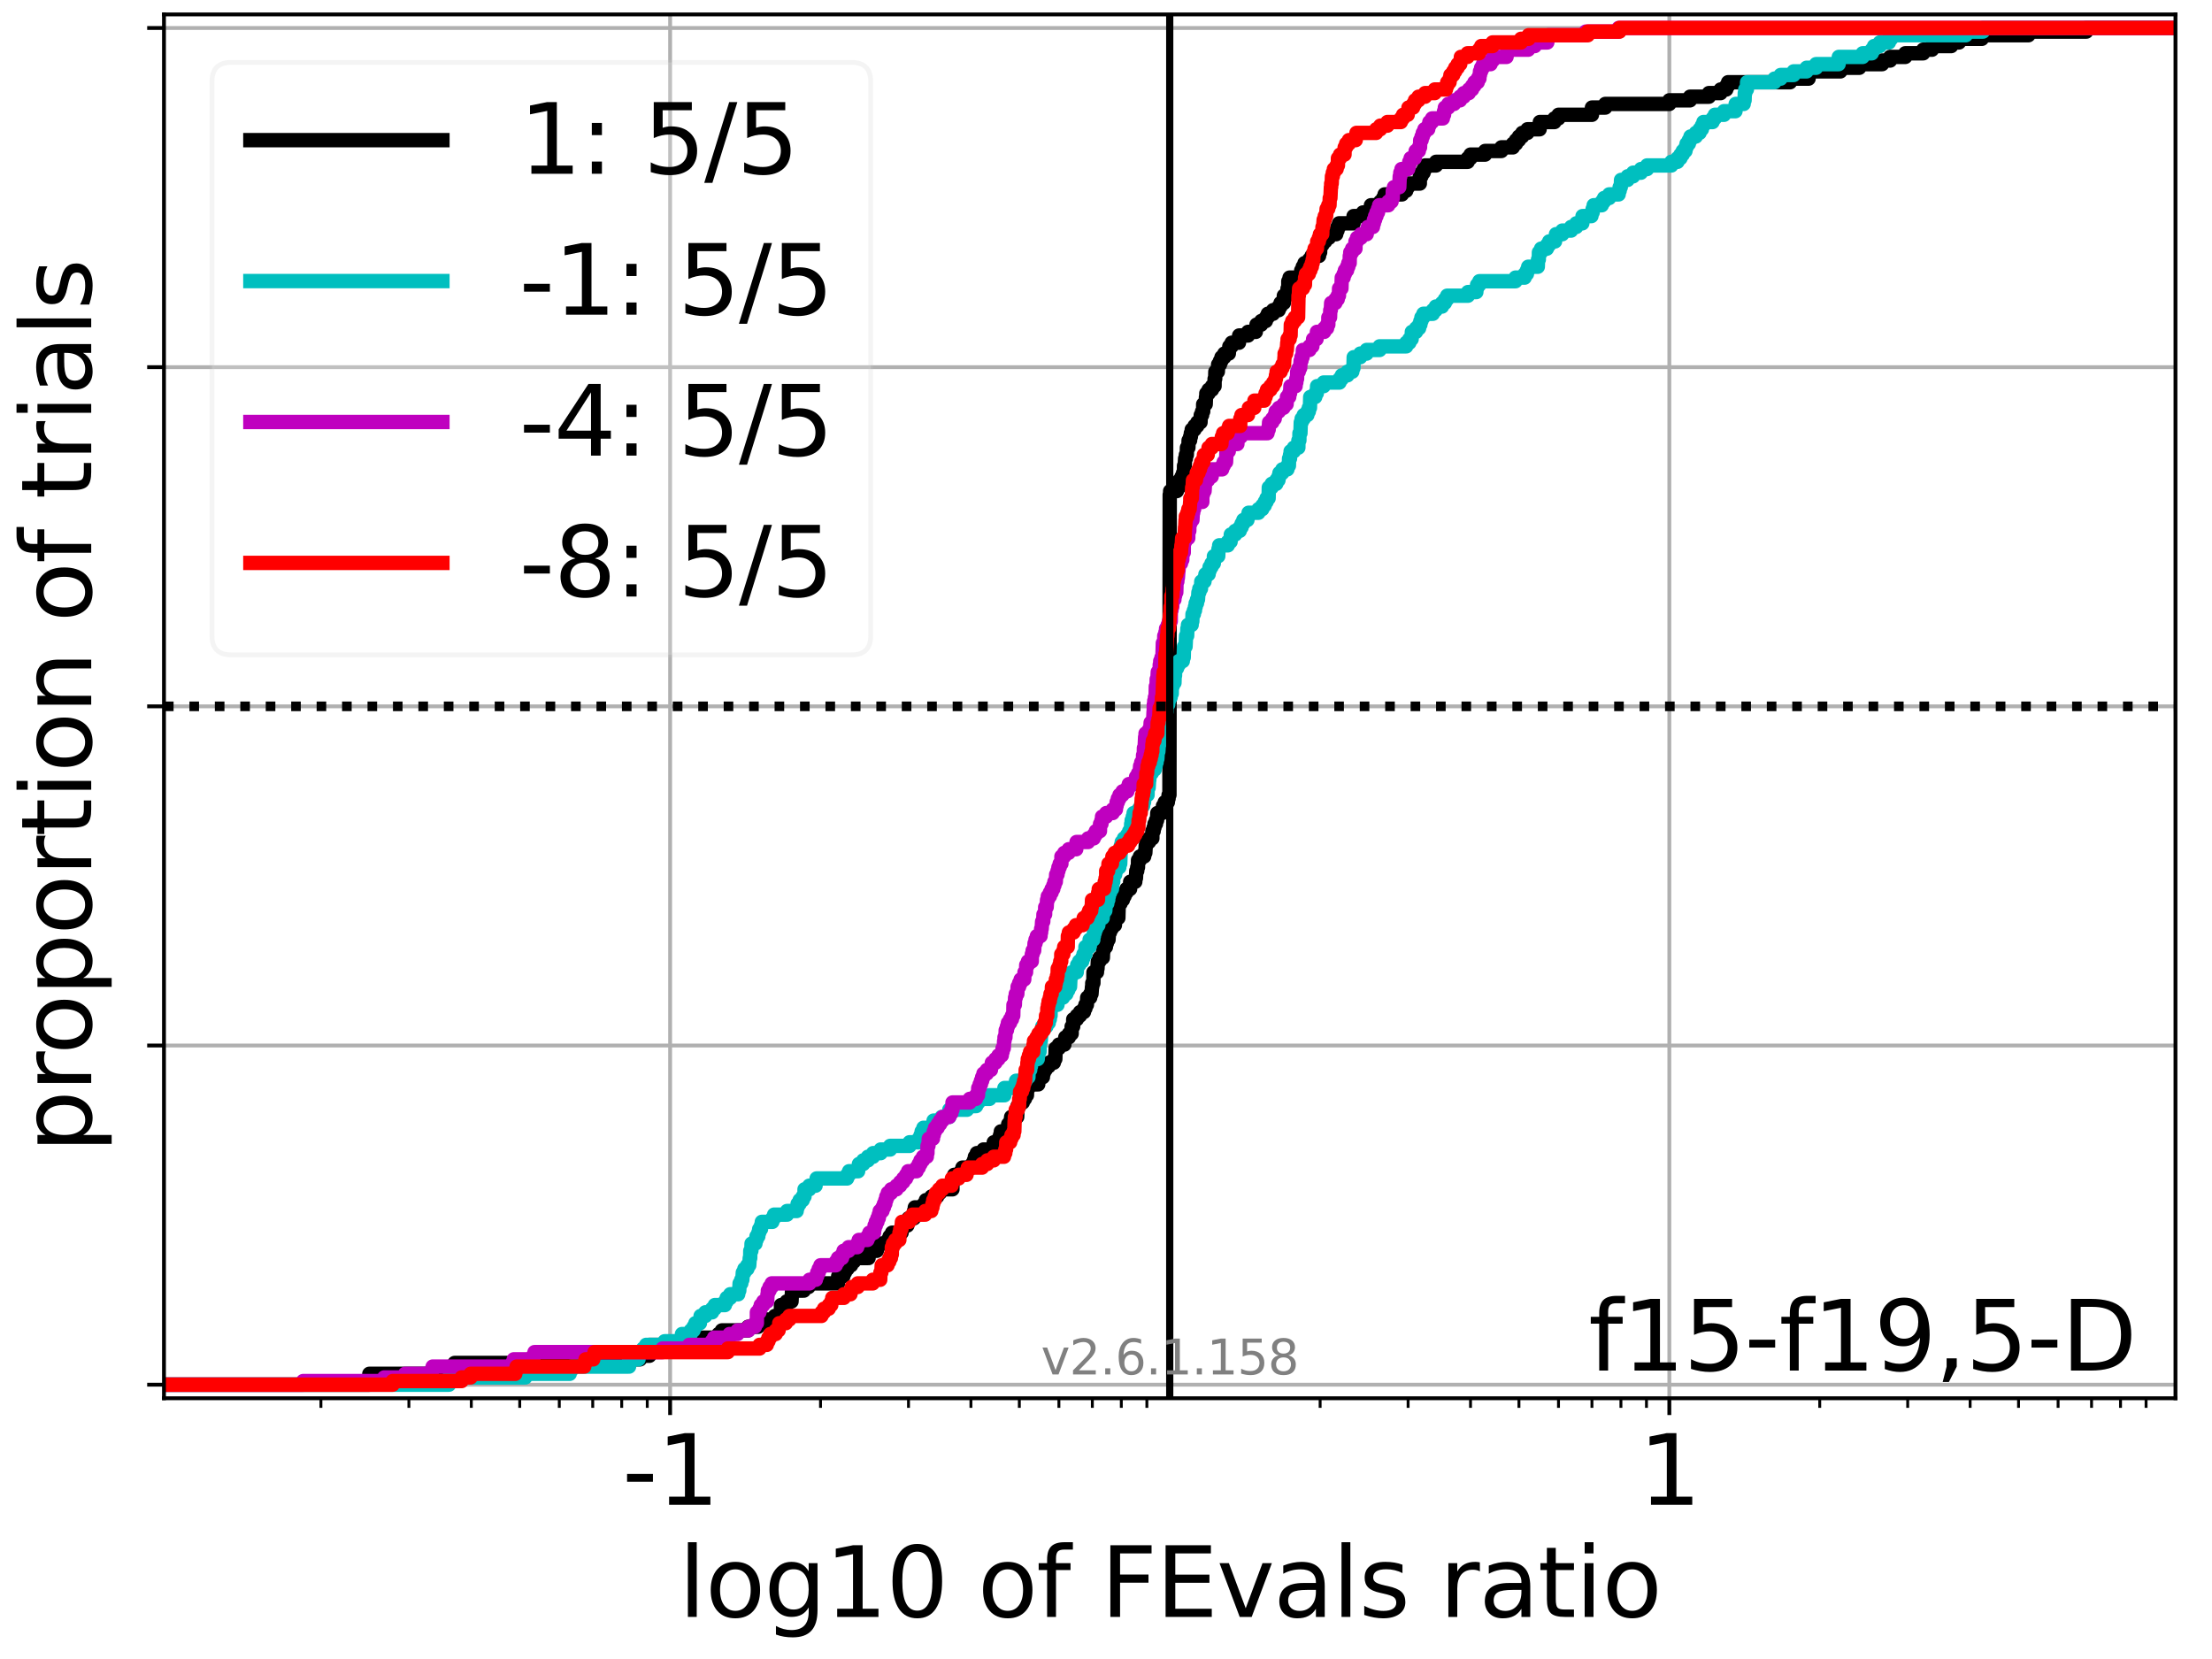 <?xml version="1.0" encoding="utf-8" standalone="no"?>
<!DOCTYPE svg PUBLIC "-//W3C//DTD SVG 1.1//EN"
  "http://www.w3.org/Graphics/SVG/1.1/DTD/svg11.dtd">
<svg xmlns:xlink="http://www.w3.org/1999/xlink" width="460.8pt" height="345.6pt" viewBox="0 0 460.8 345.6" xmlns="http://www.w3.org/2000/svg" version="1.1">
 <defs>
  <style type="text/css">*{stroke-linejoin: round; stroke-linecap: butt}</style>
 </defs>
 <g id="figure_1">
  <g id="patch_1">
   <path d="M 0 345.6 
L 460.8 345.6 
L 460.8 0 
L 0 0 
z
" style="fill: #ffffff"/>
  </g>
  <g id="axes_1">
   <g id="patch_2">
    <path d="M 34.16 291.28 
L 453.192 291.28 
L 453.192 3 
L 34.16 3 
z
" style="fill: #ffffff"/>
   </g>
   <g id="matplotlib.axis_1">
    <g id="xtick_1">
     <g id="line2d_1">
      <path d="M 139.599 291.28 
L 139.599 3 
" clip-path="url(#p79613d9d72)" style="fill: none; stroke: #b0b0b0; stroke-width: 0.8; stroke-linecap: square"/>
     </g>
     <g id="line2d_2">
      <defs>
       <path id="m562a48f4f5" d="M 0 0 
L 0 3.5 
" style="stroke: #000000; stroke-width: 0.8"/>
      </defs>
      <g>
       <use xlink:href="#m562a48f4f5" x="139.599" y="291.28" style="stroke: #000000; stroke-width: 0.8"/>
      </g>
     </g>
     <g id="text_1">
      <!-- -1 -->
      <g transform="translate(129.629 313.477)scale(0.2 -0.2)">
       <defs>
        <path id="DejaVuSans-2d" d="M 313 2009 
L 1997 2009 
L 1997 1497 
L 313 1497 
L 313 2009 
z
" transform="scale(0.016)"/>
        <path id="DejaVuSans-31" d="M 794 531 
L 1825 531 
L 1825 4091 
L 703 3866 
L 703 4441 
L 1819 4666 
L 2450 4666 
L 2450 531 
L 3481 531 
L 3481 0 
L 794 0 
L 794 531 
z
" transform="scale(0.016)"/>
       </defs>
       <use xlink:href="#DejaVuSans-2d"/>
       <use xlink:href="#DejaVuSans-31" x="36.084"/>
      </g>
     </g>
    </g>
    <g id="xtick_2">
     <g id="line2d_3">
      <path d="M 347.753 291.28 
L 347.753 3 
" clip-path="url(#p79613d9d72)" style="fill: none; stroke: #b0b0b0; stroke-width: 0.8; stroke-linecap: square"/>
     </g>
     <g id="line2d_4">
      <g>
       <use xlink:href="#m562a48f4f5" x="347.753" y="291.28" style="stroke: #000000; stroke-width: 0.8"/>
      </g>
     </g>
     <g id="text_2">
      <!-- 1 -->
      <g transform="translate(341.39 313.477)scale(0.2 -0.2)">
       <use xlink:href="#DejaVuSans-31"/>
      </g>
     </g>
    </g>
    <g id="xtick_3">
     <g id="line2d_5">
      <defs>
       <path id="m02c3697dfb" d="M 0 0 
L 0 2 
" style="stroke: #000000; stroke-width: 0.6"/>
      </defs>
      <g>
       <use xlink:href="#m02c3697dfb" x="66.853" y="291.28" style="stroke: #000000; stroke-width: 0.6"/>
      </g>
     </g>
    </g>
    <g id="xtick_4">
     <g id="line2d_6">
      <g>
       <use xlink:href="#m02c3697dfb" x="85.18" y="291.28" style="stroke: #000000; stroke-width: 0.6"/>
      </g>
     </g>
    </g>
    <g id="xtick_5">
     <g id="line2d_7">
      <g>
       <use xlink:href="#m02c3697dfb" x="98.183" y="291.28" style="stroke: #000000; stroke-width: 0.6"/>
      </g>
     </g>
    </g>
    <g id="xtick_6">
     <g id="line2d_8">
      <g>
       <use xlink:href="#m02c3697dfb" x="108.269" y="291.28" style="stroke: #000000; stroke-width: 0.6"/>
      </g>
     </g>
    </g>
    <g id="xtick_7">
     <g id="line2d_9">
      <g>
       <use xlink:href="#m02c3697dfb" x="116.51" y="291.28" style="stroke: #000000; stroke-width: 0.6"/>
      </g>
     </g>
    </g>
    <g id="xtick_8">
     <g id="line2d_10">
      <g>
       <use xlink:href="#m02c3697dfb" x="123.478" y="291.28" style="stroke: #000000; stroke-width: 0.6"/>
      </g>
     </g>
    </g>
    <g id="xtick_9">
     <g id="line2d_11">
      <g>
       <use xlink:href="#m02c3697dfb" x="129.513" y="291.28" style="stroke: #000000; stroke-width: 0.6"/>
      </g>
     </g>
    </g>
    <g id="xtick_10">
     <g id="line2d_12">
      <g>
       <use xlink:href="#m02c3697dfb" x="134.837" y="291.28" style="stroke: #000000; stroke-width: 0.6"/>
      </g>
     </g>
    </g>
    <g id="xtick_11">
     <g id="line2d_13">
      <g>
       <use xlink:href="#m02c3697dfb" x="170.93" y="291.28" style="stroke: #000000; stroke-width: 0.6"/>
      </g>
     </g>
    </g>
    <g id="xtick_12">
     <g id="line2d_14">
      <g>
       <use xlink:href="#m02c3697dfb" x="189.257" y="291.28" style="stroke: #000000; stroke-width: 0.6"/>
      </g>
     </g>
    </g>
    <g id="xtick_13">
     <g id="line2d_15">
      <g>
       <use xlink:href="#m02c3697dfb" x="202.26" y="291.28" style="stroke: #000000; stroke-width: 0.6"/>
      </g>
     </g>
    </g>
    <g id="xtick_14">
     <g id="line2d_16">
      <g>
       <use xlink:href="#m02c3697dfb" x="212.346" y="291.28" style="stroke: #000000; stroke-width: 0.6"/>
      </g>
     </g>
    </g>
    <g id="xtick_15">
     <g id="line2d_17">
      <g>
       <use xlink:href="#m02c3697dfb" x="220.587" y="291.28" style="stroke: #000000; stroke-width: 0.6"/>
      </g>
     </g>
    </g>
    <g id="xtick_16">
     <g id="line2d_18">
      <g>
       <use xlink:href="#m02c3697dfb" x="227.554" y="291.28" style="stroke: #000000; stroke-width: 0.6"/>
      </g>
     </g>
    </g>
    <g id="xtick_17">
     <g id="line2d_19">
      <g>
       <use xlink:href="#m02c3697dfb" x="233.59" y="291.28" style="stroke: #000000; stroke-width: 0.6"/>
      </g>
     </g>
    </g>
    <g id="xtick_18">
     <g id="line2d_20">
      <g>
       <use xlink:href="#m02c3697dfb" x="238.914" y="291.28" style="stroke: #000000; stroke-width: 0.6"/>
      </g>
     </g>
    </g>
    <g id="xtick_19">
     <g id="line2d_21">
      <g>
       <use xlink:href="#m02c3697dfb" x="275.006" y="291.28" style="stroke: #000000; stroke-width: 0.6"/>
      </g>
     </g>
    </g>
    <g id="xtick_20">
     <g id="line2d_22">
      <g>
       <use xlink:href="#m02c3697dfb" x="293.333" y="291.28" style="stroke: #000000; stroke-width: 0.6"/>
      </g>
     </g>
    </g>
    <g id="xtick_21">
     <g id="line2d_23">
      <g>
       <use xlink:href="#m02c3697dfb" x="306.336" y="291.28" style="stroke: #000000; stroke-width: 0.6"/>
      </g>
     </g>
    </g>
    <g id="xtick_22">
     <g id="line2d_24">
      <g>
       <use xlink:href="#m02c3697dfb" x="316.422" y="291.28" style="stroke: #000000; stroke-width: 0.6"/>
      </g>
     </g>
    </g>
    <g id="xtick_23">
     <g id="line2d_25">
      <g>
       <use xlink:href="#m02c3697dfb" x="324.663" y="291.28" style="stroke: #000000; stroke-width: 0.6"/>
      </g>
     </g>
    </g>
    <g id="xtick_24">
     <g id="line2d_26">
      <g>
       <use xlink:href="#m02c3697dfb" x="331.631" y="291.28" style="stroke: #000000; stroke-width: 0.6"/>
      </g>
     </g>
    </g>
    <g id="xtick_25">
     <g id="line2d_27">
      <g>
       <use xlink:href="#m02c3697dfb" x="337.667" y="291.28" style="stroke: #000000; stroke-width: 0.6"/>
      </g>
     </g>
    </g>
    <g id="xtick_26">
     <g id="line2d_28">
      <g>
       <use xlink:href="#m02c3697dfb" x="342.99" y="291.28" style="stroke: #000000; stroke-width: 0.6"/>
      </g>
     </g>
    </g>
    <g id="xtick_27">
     <g id="line2d_29">
      <g>
       <use xlink:href="#m02c3697dfb" x="379.083" y="291.28" style="stroke: #000000; stroke-width: 0.6"/>
      </g>
     </g>
    </g>
    <g id="xtick_28">
     <g id="line2d_30">
      <g>
       <use xlink:href="#m02c3697dfb" x="397.41" y="291.28" style="stroke: #000000; stroke-width: 0.6"/>
      </g>
     </g>
    </g>
    <g id="xtick_29">
     <g id="line2d_31">
      <g>
       <use xlink:href="#m02c3697dfb" x="410.413" y="291.28" style="stroke: #000000; stroke-width: 0.6"/>
      </g>
     </g>
    </g>
    <g id="xtick_30">
     <g id="line2d_32">
      <g>
       <use xlink:href="#m02c3697dfb" x="420.499" y="291.28" style="stroke: #000000; stroke-width: 0.6"/>
      </g>
     </g>
    </g>
    <g id="xtick_31">
     <g id="line2d_33">
      <g>
       <use xlink:href="#m02c3697dfb" x="428.74" y="291.28" style="stroke: #000000; stroke-width: 0.6"/>
      </g>
     </g>
    </g>
    <g id="xtick_32">
     <g id="line2d_34">
      <g>
       <use xlink:href="#m02c3697dfb" x="435.708" y="291.28" style="stroke: #000000; stroke-width: 0.6"/>
      </g>
     </g>
    </g>
    <g id="xtick_33">
     <g id="line2d_35">
      <g>
       <use xlink:href="#m02c3697dfb" x="441.743" y="291.28" style="stroke: #000000; stroke-width: 0.6"/>
      </g>
     </g>
    </g>
    <g id="xtick_34">
     <g id="line2d_36">
      <g>
       <use xlink:href="#m02c3697dfb" x="447.067" y="291.28" style="stroke: #000000; stroke-width: 0.6"/>
      </g>
     </g>
    </g>
    <g id="text_3">
     <!-- log10 of FEvals ratio -->
     <g transform="translate(141.371 336.833)scale(0.2 -0.2)">
      <defs>
       <path id="DejaVuSans-6c" d="M 603 4863 
L 1178 4863 
L 1178 0 
L 603 0 
L 603 4863 
z
" transform="scale(0.016)"/>
       <path id="DejaVuSans-6f" d="M 1959 3097 
Q 1497 3097 1228 2736 
Q 959 2375 959 1747 
Q 959 1119 1226 758 
Q 1494 397 1959 397 
Q 2419 397 2687 759 
Q 2956 1122 2956 1747 
Q 2956 2369 2687 2733 
Q 2419 3097 1959 3097 
z
M 1959 3584 
Q 2709 3584 3137 3096 
Q 3566 2609 3566 1747 
Q 3566 888 3137 398 
Q 2709 -91 1959 -91 
Q 1206 -91 779 398 
Q 353 888 353 1747 
Q 353 2609 779 3096 
Q 1206 3584 1959 3584 
z
" transform="scale(0.016)"/>
       <path id="DejaVuSans-67" d="M 2906 1791 
Q 2906 2416 2648 2759 
Q 2391 3103 1925 3103 
Q 1463 3103 1205 2759 
Q 947 2416 947 1791 
Q 947 1169 1205 825 
Q 1463 481 1925 481 
Q 2391 481 2648 825 
Q 2906 1169 2906 1791 
z
M 3481 434 
Q 3481 -459 3084 -895 
Q 2688 -1331 1869 -1331 
Q 1566 -1331 1297 -1286 
Q 1028 -1241 775 -1147 
L 775 -588 
Q 1028 -725 1275 -790 
Q 1522 -856 1778 -856 
Q 2344 -856 2625 -561 
Q 2906 -266 2906 331 
L 2906 616 
Q 2728 306 2450 153 
Q 2172 0 1784 0 
Q 1141 0 747 490 
Q 353 981 353 1791 
Q 353 2603 747 3093 
Q 1141 3584 1784 3584 
Q 2172 3584 2450 3431 
Q 2728 3278 2906 2969 
L 2906 3500 
L 3481 3500 
L 3481 434 
z
" transform="scale(0.016)"/>
       <path id="DejaVuSans-30" d="M 2034 4250 
Q 1547 4250 1301 3770 
Q 1056 3291 1056 2328 
Q 1056 1369 1301 889 
Q 1547 409 2034 409 
Q 2525 409 2770 889 
Q 3016 1369 3016 2328 
Q 3016 3291 2770 3770 
Q 2525 4250 2034 4250 
z
M 2034 4750 
Q 2819 4750 3233 4129 
Q 3647 3509 3647 2328 
Q 3647 1150 3233 529 
Q 2819 -91 2034 -91 
Q 1250 -91 836 529 
Q 422 1150 422 2328 
Q 422 3509 836 4129 
Q 1250 4750 2034 4750 
z
" transform="scale(0.016)"/>
       <path id="DejaVuSans-20" transform="scale(0.016)"/>
       <path id="DejaVuSans-66" d="M 2375 4863 
L 2375 4384 
L 1825 4384 
Q 1516 4384 1395 4259 
Q 1275 4134 1275 3809 
L 1275 3500 
L 2222 3500 
L 2222 3053 
L 1275 3053 
L 1275 0 
L 697 0 
L 697 3053 
L 147 3053 
L 147 3500 
L 697 3500 
L 697 3744 
Q 697 4328 969 4595 
Q 1241 4863 1831 4863 
L 2375 4863 
z
" transform="scale(0.016)"/>
       <path id="DejaVuSans-46" d="M 628 4666 
L 3309 4666 
L 3309 4134 
L 1259 4134 
L 1259 2759 
L 3109 2759 
L 3109 2228 
L 1259 2228 
L 1259 0 
L 628 0 
L 628 4666 
z
" transform="scale(0.016)"/>
       <path id="DejaVuSans-45" d="M 628 4666 
L 3578 4666 
L 3578 4134 
L 1259 4134 
L 1259 2753 
L 3481 2753 
L 3481 2222 
L 1259 2222 
L 1259 531 
L 3634 531 
L 3634 0 
L 628 0 
L 628 4666 
z
" transform="scale(0.016)"/>
       <path id="DejaVuSans-76" d="M 191 3500 
L 800 3500 
L 1894 563 
L 2988 3500 
L 3597 3500 
L 2284 0 
L 1503 0 
L 191 3500 
z
" transform="scale(0.016)"/>
       <path id="DejaVuSans-61" d="M 2194 1759 
Q 1497 1759 1228 1600 
Q 959 1441 959 1056 
Q 959 750 1161 570 
Q 1363 391 1709 391 
Q 2188 391 2477 730 
Q 2766 1069 2766 1631 
L 2766 1759 
L 2194 1759 
z
M 3341 1997 
L 3341 0 
L 2766 0 
L 2766 531 
Q 2569 213 2275 61 
Q 1981 -91 1556 -91 
Q 1019 -91 701 211 
Q 384 513 384 1019 
Q 384 1609 779 1909 
Q 1175 2209 1959 2209 
L 2766 2209 
L 2766 2266 
Q 2766 2663 2505 2880 
Q 2244 3097 1772 3097 
Q 1472 3097 1187 3025 
Q 903 2953 641 2809 
L 641 3341 
Q 956 3463 1253 3523 
Q 1550 3584 1831 3584 
Q 2591 3584 2966 3190 
Q 3341 2797 3341 1997 
z
" transform="scale(0.016)"/>
       <path id="DejaVuSans-73" d="M 2834 3397 
L 2834 2853 
Q 2591 2978 2328 3040 
Q 2066 3103 1784 3103 
Q 1356 3103 1142 2972 
Q 928 2841 928 2578 
Q 928 2378 1081 2264 
Q 1234 2150 1697 2047 
L 1894 2003 
Q 2506 1872 2764 1633 
Q 3022 1394 3022 966 
Q 3022 478 2636 193 
Q 2250 -91 1575 -91 
Q 1294 -91 989 -36 
Q 684 19 347 128 
L 347 722 
Q 666 556 975 473 
Q 1284 391 1588 391 
Q 1994 391 2212 530 
Q 2431 669 2431 922 
Q 2431 1156 2273 1281 
Q 2116 1406 1581 1522 
L 1381 1569 
Q 847 1681 609 1914 
Q 372 2147 372 2553 
Q 372 3047 722 3315 
Q 1072 3584 1716 3584 
Q 2034 3584 2315 3537 
Q 2597 3491 2834 3397 
z
" transform="scale(0.016)"/>
       <path id="DejaVuSans-72" d="M 2631 2963 
Q 2534 3019 2420 3045 
Q 2306 3072 2169 3072 
Q 1681 3072 1420 2755 
Q 1159 2438 1159 1844 
L 1159 0 
L 581 0 
L 581 3500 
L 1159 3500 
L 1159 2956 
Q 1341 3275 1631 3429 
Q 1922 3584 2338 3584 
Q 2397 3584 2469 3576 
Q 2541 3569 2628 3553 
L 2631 2963 
z
" transform="scale(0.016)"/>
       <path id="DejaVuSans-74" d="M 1172 4494 
L 1172 3500 
L 2356 3500 
L 2356 3053 
L 1172 3053 
L 1172 1153 
Q 1172 725 1289 603 
Q 1406 481 1766 481 
L 2356 481 
L 2356 0 
L 1766 0 
Q 1100 0 847 248 
Q 594 497 594 1153 
L 594 3053 
L 172 3053 
L 172 3500 
L 594 3500 
L 594 4494 
L 1172 4494 
z
" transform="scale(0.016)"/>
       <path id="DejaVuSans-69" d="M 603 3500 
L 1178 3500 
L 1178 0 
L 603 0 
L 603 3500 
z
M 603 4863 
L 1178 4863 
L 1178 4134 
L 603 4134 
L 603 4863 
z
" transform="scale(0.016)"/>
      </defs>
      <use xlink:href="#DejaVuSans-6c"/>
      <use xlink:href="#DejaVuSans-6f" x="27.783"/>
      <use xlink:href="#DejaVuSans-67" x="88.965"/>
      <use xlink:href="#DejaVuSans-31" x="152.441"/>
      <use xlink:href="#DejaVuSans-30" x="216.064"/>
      <use xlink:href="#DejaVuSans-20" x="279.688"/>
      <use xlink:href="#DejaVuSans-6f" x="311.475"/>
      <use xlink:href="#DejaVuSans-66" x="372.656"/>
      <use xlink:href="#DejaVuSans-20" x="407.861"/>
      <use xlink:href="#DejaVuSans-46" x="439.648"/>
      <use xlink:href="#DejaVuSans-45" x="497.168"/>
      <use xlink:href="#DejaVuSans-76" x="560.352"/>
      <use xlink:href="#DejaVuSans-61" x="619.531"/>
      <use xlink:href="#DejaVuSans-6c" x="680.811"/>
      <use xlink:href="#DejaVuSans-73" x="708.594"/>
      <use xlink:href="#DejaVuSans-20" x="760.693"/>
      <use xlink:href="#DejaVuSans-72" x="792.48"/>
      <use xlink:href="#DejaVuSans-61" x="833.594"/>
      <use xlink:href="#DejaVuSans-74" x="894.873"/>
      <use xlink:href="#DejaVuSans-69" x="934.082"/>
      <use xlink:href="#DejaVuSans-6f" x="961.865"/>
     </g>
    </g>
   </g>
   <g id="matplotlib.axis_2">
    <g id="ytick_1">
     <g id="line2d_37">
      <path d="M 34.16 288.454 
L 453.192 288.454 
" clip-path="url(#p79613d9d72)" style="fill: none; stroke: #b0b0b0; stroke-width: 0.8; stroke-linecap: square"/>
     </g>
     <g id="line2d_38">
      <defs>
       <path id="m52625e96ff" d="M 0 0 
L -3.5 0 
" style="stroke: #000000; stroke-width: 0.8"/>
      </defs>
      <g>
       <use xlink:href="#m52625e96ff" x="34.16" y="288.454" style="stroke: #000000; stroke-width: 0.8"/>
      </g>
     </g>
    </g>
    <g id="ytick_2">
     <g id="line2d_39">
      <path d="M 34.16 217.797 
L 453.192 217.797 
" clip-path="url(#p79613d9d72)" style="fill: none; stroke: #b0b0b0; stroke-width: 0.8; stroke-linecap: square"/>
     </g>
     <g id="line2d_40">
      <g>
       <use xlink:href="#m52625e96ff" x="34.16" y="217.797" style="stroke: #000000; stroke-width: 0.8"/>
      </g>
     </g>
    </g>
    <g id="ytick_3">
     <g id="line2d_41">
      <path d="M 34.16 147.14 
L 453.192 147.14 
" clip-path="url(#p79613d9d72)" style="fill: none; stroke: #b0b0b0; stroke-width: 0.8; stroke-linecap: square"/>
     </g>
     <g id="line2d_42">
      <g>
       <use xlink:href="#m52625e96ff" x="34.16" y="147.14" style="stroke: #000000; stroke-width: 0.8"/>
      </g>
     </g>
    </g>
    <g id="ytick_4">
     <g id="line2d_43">
      <path d="M 34.16 76.483 
L 453.192 76.483 
" clip-path="url(#p79613d9d72)" style="fill: none; stroke: #b0b0b0; stroke-width: 0.8; stroke-linecap: square"/>
     </g>
     <g id="line2d_44">
      <g>
       <use xlink:href="#m52625e96ff" x="34.16" y="76.483" style="stroke: #000000; stroke-width: 0.8"/>
      </g>
     </g>
    </g>
    <g id="ytick_5">
     <g id="line2d_45">
      <path d="M 34.16 5.826 
L 453.192 5.826 
" clip-path="url(#p79613d9d72)" style="fill: none; stroke: #b0b0b0; stroke-width: 0.8; stroke-linecap: square"/>
     </g>
     <g id="line2d_46">
      <g>
       <use xlink:href="#m52625e96ff" x="34.16" y="5.826" style="stroke: #000000; stroke-width: 0.8"/>
      </g>
     </g>
    </g>
    <g id="text_4">
     <!-- proportion of trials -->
     <g transform="translate(19.001 240.146)rotate(-90)scale(0.2 -0.2)">
      <defs>
       <path id="DejaVuSans-70" d="M 1159 525 
L 1159 -1331 
L 581 -1331 
L 581 3500 
L 1159 3500 
L 1159 2969 
Q 1341 3281 1617 3432 
Q 1894 3584 2278 3584 
Q 2916 3584 3314 3078 
Q 3713 2572 3713 1747 
Q 3713 922 3314 415 
Q 2916 -91 2278 -91 
Q 1894 -91 1617 61 
Q 1341 213 1159 525 
z
M 3116 1747 
Q 3116 2381 2855 2742 
Q 2594 3103 2138 3103 
Q 1681 3103 1420 2742 
Q 1159 2381 1159 1747 
Q 1159 1113 1420 752 
Q 1681 391 2138 391 
Q 2594 391 2855 752 
Q 3116 1113 3116 1747 
z
" transform="scale(0.016)"/>
       <path id="DejaVuSans-6e" d="M 3513 2113 
L 3513 0 
L 2938 0 
L 2938 2094 
Q 2938 2591 2744 2837 
Q 2550 3084 2163 3084 
Q 1697 3084 1428 2787 
Q 1159 2491 1159 1978 
L 1159 0 
L 581 0 
L 581 3500 
L 1159 3500 
L 1159 2956 
Q 1366 3272 1645 3428 
Q 1925 3584 2291 3584 
Q 2894 3584 3203 3211 
Q 3513 2838 3513 2113 
z
" transform="scale(0.016)"/>
      </defs>
      <use xlink:href="#DejaVuSans-70"/>
      <use xlink:href="#DejaVuSans-72" x="63.477"/>
      <use xlink:href="#DejaVuSans-6f" x="102.34"/>
      <use xlink:href="#DejaVuSans-70" x="163.521"/>
      <use xlink:href="#DejaVuSans-6f" x="226.998"/>
      <use xlink:href="#DejaVuSans-72" x="288.18"/>
      <use xlink:href="#DejaVuSans-74" x="329.293"/>
      <use xlink:href="#DejaVuSans-69" x="368.502"/>
      <use xlink:href="#DejaVuSans-6f" x="396.285"/>
      <use xlink:href="#DejaVuSans-6e" x="457.467"/>
      <use xlink:href="#DejaVuSans-20" x="520.846"/>
      <use xlink:href="#DejaVuSans-6f" x="552.633"/>
      <use xlink:href="#DejaVuSans-66" x="613.814"/>
      <use xlink:href="#DejaVuSans-20" x="649.02"/>
      <use xlink:href="#DejaVuSans-74" x="680.807"/>
      <use xlink:href="#DejaVuSans-72" x="720.016"/>
      <use xlink:href="#DejaVuSans-69" x="761.129"/>
      <use xlink:href="#DejaVuSans-61" x="788.912"/>
      <use xlink:href="#DejaVuSans-6c" x="850.191"/>
      <use xlink:href="#DejaVuSans-73" x="877.975"/>
     </g>
    </g>
   </g>
   <g id="line2d_47">
    <path d="M 34.16 288.454 
L 76.939 288.454 
L 76.939 286.193 
L 94.704 286.193 
L 94.704 283.932 
L 126.596 283.932 
L 126.596 283.178 
L 133.331 283.178 
L 133.331 282.424 
L 135.291 282.424 
L 135.291 280.163 
L 142.744 280.163 
L 142.744 279.41 
L 144.362 279.41 
L 144.362 278.656 
L 149.685 278.656 
L 149.685 277.902 
L 150.378 277.902 
L 150.378 277.149 
L 155.837 277.149 
L 155.837 276.395 
L 157.926 276.395 
L 157.926 275.641 
L 159.476 275.641 
L 159.476 274.888 
L 161.431 274.888 
L 161.431 274.134 
L 162.689 274.134 
L 162.689 271.873 
L 163.875 271.873 
L 163.875 271.119 
L 164.894 271.119 
L 164.995 268.858 
L 167.451 268.858 
L 167.451 268.105 
L 168.436 268.105 
L 168.436 267.351 
L 174.581 267.351 
L 174.613 265.844 
L 175.692 265.844 
L 175.692 265.09 
L 176.02 265.09 
L 176.02 264.336 
L 176.537 264.336 
L 176.537 263.583 
L 177.301 263.583 
L 177.301 262.829 
L 177.886 262.829 
L 177.886 262.075 
L 180.938 262.075 
L 181.016 260.568 
L 182.659 260.568 
L 182.659 259.06 
L 184.948 259.06 
L 184.948 258.307 
L 185.324 258.307 
L 185.324 257.553 
L 185.827 257.553 
L 185.827 256.799 
L 187.817 256.799 
L 187.927 255.292 
L 189.019 255.292 
L 189.019 254.538 
L 189.257 254.538 
L 189.257 253.785 
L 190.401 253.785 
L 190.401 252.277 
L 190.578 252.277 
L 190.578 251.524 
L 192.46 251.524 
L 192.46 250.77 
L 192.874 250.77 
L 192.874 250.016 
L 194.019 250.016 
L 194.019 249.263 
L 195.24 249.263 
L 195.24 248.509 
L 195.827 248.509 
L 195.827 247.755 
L 198.411 247.755 
L 198.411 246.248 
L 198.605 246.248 
L 198.605 245.494 
L 198.781 245.494 
L 198.781 244.741 
L 200.164 244.741 
L 200.164 243.987 
L 200.487 243.987 
L 200.487 243.233 
L 202.483 243.233 
L 202.483 242.48 
L 202.875 242.48 
L 202.875 241.726 
L 203.089 241.726 
L 203.089 240.972 
L 203.485 240.972 
L 203.485 240.219 
L 204.872 240.219 
L 204.872 239.465 
L 206.926 239.465 
L 207.022 237.958 
L 208.038 237.958 
L 208.038 237.204 
L 208.334 237.204 
L 208.334 236.45 
L 208.497 236.45 
L 208.497 235.697 
L 210.027 235.697 
L 210.027 234.189 
L 210.492 234.189 
L 210.492 233.436 
L 210.64 233.436 
L 210.64 232.682 
L 211.896 232.682 
L 211.973 230.421 
L 212.346 230.421 
L 212.346 229.667 
L 213.071 229.667 
L 213.071 228.914 
L 213.51 228.914 
L 213.51 228.16 
L 213.928 228.16 
L 213.973 226.653 
L 214.285 226.653 
L 214.285 225.899 
L 216.279 225.899 
L 216.371 224.392 
L 217.256 224.392 
L 217.256 223.638 
L 217.413 223.638 
L 217.413 222.884 
L 217.798 222.884 
L 217.798 222.13 
L 218.478 222.13 
L 218.478 221.377 
L 219.53 221.377 
L 219.53 220.623 
L 219.84 220.623 
L 219.905 218.362 
L 220.587 218.362 
L 220.587 217.608 
L 221.731 217.608 
L 221.731 216.855 
L 221.919 216.855 
L 221.919 216.101 
L 222.668 216.101 
L 222.668 215.347 
L 223.246 215.347 
L 223.246 213.84 
L 223.559 213.84 
L 223.576 212.333 
L 224.332 212.333 
L 224.332 211.579 
L 224.99 211.579 
L 224.99 210.825 
L 225.808 210.825 
L 225.808 210.072 
L 226.109 210.072 
L 226.109 209.318 
L 226.417 209.318 
L 226.488 207.811 
L 227.11 207.811 
L 227.11 207.057 
L 227.379 207.057 
L 227.487 205.55 
L 227.539 205.55 
L 227.539 204.796 
L 227.773 204.796 
L 227.793 202.535 
L 228.517 202.535 
L 228.517 201.781 
L 228.628 201.781 
L 228.699 200.274 
L 229.034 200.274 
L 229.034 199.52 
L 229.741 199.52 
L 229.798 198.013 
L 229.926 198.013 
L 229.926 197.259 
L 230.383 197.259 
L 230.383 196.506 
L 230.583 196.506 
L 230.583 195.752 
L 230.927 195.752 
L 231.017 194.245 
L 231.222 194.245 
L 231.222 193.491 
L 231.586 193.491 
L 231.586 192.737 
L 232.254 192.737 
L 232.317 191.23 
L 232.972 191.23 
L 233.054 188.215 
L 233.435 188.215 
L 233.435 187.462 
L 233.918 187.462 
L 233.918 186.708 
L 234.261 186.708 
L 234.261 185.954 
L 234.662 185.954 
L 234.662 185.2 
L 235.416 185.2 
L 235.435 183.693 
L 236.495 183.693 
L 236.495 182.939 
L 236.637 182.939 
L 236.708 181.432 
L 236.904 181.432 
L 236.904 180.678 
L 237.062 180.678 
L 237.073 179.171 
L 237.475 179.171 
L 237.475 178.417 
L 238.352 178.417 
L 238.352 177.664 
L 238.592 177.664 
L 238.676 176.156 
L 238.785 176.156 
L 238.785 175.403 
L 239.368 175.403 
L 239.368 174.649 
L 240.058 174.649 
L 240.058 173.142 
L 240.326 173.142 
L 240.326 172.388 
L 240.503 172.388 
L 240.503 171.634 
L 240.808 171.634 
L 240.808 170.881 
L 241.036 170.881 
L 241.092 169.373 
L 242.117 169.373 
L 242.117 168.62 
L 242.271 168.62 
L 242.271 167.866 
L 242.64 167.866 
L 242.64 167.112 
L 243.288 167.112 
L 243.288 166.359 
L 243.439 166.359 
L 243.439 165.605 
L 243.618 165.605 
L 243.676 103.05 
L 243.765 103.05 
L 243.765 102.296 
L 245.173 102.296 
L 245.173 101.543 
L 245.6 101.543 
L 245.689 100.035 
L 246.155 100.035 
L 246.155 99.282 
L 246.453 99.282 
L 246.453 98.528 
L 246.648 98.528 
L 246.657 97.021 
L 246.794 97.021 
L 246.88 95.513 
L 247.038 95.513 
L 247.038 94.76 
L 247.237 94.76 
L 247.264 93.252 
L 247.562 93.252 
L 247.609 91.745 
L 247.917 91.745 
L 247.917 90.991 
L 248.078 90.991 
L 248.078 90.238 
L 248.262 90.238 
L 248.262 89.484 
L 248.842 89.484 
L 248.842 88.73 
L 249.428 88.73 
L 249.428 87.977 
L 250.09 87.977 
L 250.144 86.469 
L 250.418 86.469 
L 250.418 85.716 
L 250.644 85.716 
L 250.644 84.208 
L 251.17 84.208 
L 251.227 82.701 
L 251.298 82.701 
L 251.298 81.947 
L 251.774 81.947 
L 251.774 81.194 
L 252.48 81.194 
L 252.48 80.44 
L 253.015 80.44 
L 253.025 78.933 
L 253.143 78.933 
L 253.181 77.425 
L 253.698 77.425 
L 253.762 75.918 
L 254.153 75.918 
L 254.153 75.164 
L 254.462 75.164 
L 254.462 74.411 
L 255.047 74.411 
L 255.047 73.657 
L 255.986 73.657 
L 256.096 72.15 
L 256.583 72.15 
L 256.583 71.396 
L 258.099 71.396 
L 258.137 69.888 
L 259.994 69.888 
L 259.994 69.135 
L 261.608 69.135 
L 261.608 68.381 
L 261.755 68.381 
L 261.755 67.627 
L 262.729 67.627 
L 262.729 66.874 
L 263.7 66.874 
L 263.7 66.12 
L 264.106 66.12 
L 264.106 65.366 
L 265.2 65.366 
L 265.2 64.613 
L 266.371 64.613 
L 266.371 63.859 
L 266.765 63.859 
L 266.765 63.105 
L 267.455 63.105 
L 267.455 61.598 
L 268.135 61.598 
L 268.223 60.091 
L 268.38 60.091 
L 268.38 58.583 
L 268.641 58.583 
L 268.641 57.83 
L 271.073 57.83 
L 271.073 56.322 
L 271.388 56.322 
L 271.388 55.569 
L 271.753 55.569 
L 271.753 54.815 
L 272.727 54.815 
L 272.727 54.061 
L 273.233 54.061 
L 273.233 53.308 
L 274.786 53.308 
L 274.786 52.554 
L 275.006 52.554 
L 275.006 51.047 
L 275.465 51.047 
L 275.465 50.293 
L 276.074 50.293 
L 276.074 49.539 
L 276.851 49.539 
L 276.851 48.786 
L 278.356 48.786 
L 278.356 48.032 
L 278.624 48.032 
L 278.624 47.278 
L 278.939 47.278 
L 278.939 46.525 
L 281.974 46.525 
L 281.974 45.017 
L 283.918 45.017 
L 283.918 44.264 
L 285.535 44.264 
L 285.592 42.756 
L 287.536 42.756 
L 287.536 42.003 
L 288.132 42.003 
L 288.132 41.249 
L 288.442 41.249 
L 288.442 40.495 
L 292.06 40.495 
L 292.06 39.742 
L 292.945 39.742 
L 292.945 38.988 
L 293.333 38.988 
L 293.333 38.234 
L 295.777 38.234 
L 295.777 36.727 
L 296.115 36.727 
L 296.115 35.973 
L 296.563 35.973 
L 296.563 35.22 
L 296.894 35.22 
L 296.894 34.466 
L 299.154 34.466 
L 299.154 33.712 
L 305.753 33.712 
L 305.753 32.959 
L 306.336 32.959 
L 306.336 32.205 
L 309.371 32.205 
L 309.371 31.451 
L 312.77 31.451 
L 312.77 30.697 
L 315.159 30.697 
L 315.159 29.944 
L 315.81 29.944 
L 315.81 29.19 
L 316.422 29.19 
L 316.422 28.436 
L 317.113 28.436 
L 317.113 27.683 
L 318.199 27.683 
L 318.199 26.929 
L 320.73 26.929 
L 320.779 25.422 
L 323.819 25.422 
L 323.819 24.668 
L 324.663 24.668 
L 324.663 23.914 
L 331.631 23.914 
L 331.631 22.407 
L 334.413 22.407 
L 334.413 21.653 
L 347.753 21.653 
L 347.753 20.9 
L 352.061 20.9 
L 352.061 20.146 
L 355.994 20.146 
L 355.994 19.392 
L 358.437 19.392 
L 358.437 18.639 
L 359.612 18.639 
L 359.612 17.885 
L 359.996 17.885 
L 359.996 17.131 
L 372.904 17.131 
L 372.904 16.378 
L 376.764 16.378 
L 376.764 14.87 
L 383.391 14.87 
L 383.391 14.117 
L 387.324 14.117 
L 387.324 13.363 
L 392.086 13.363 
L 392.086 12.609 
L 393.75 12.609 
L 393.75 11.856 
L 396.905 11.856 
L 396.905 11.102 
L 400.64 11.102 
L 400.64 10.348 
L 402.473 10.348 
L 402.473 9.595 
L 406.48 9.595 
L 406.48 8.841 
L 408.095 8.841 
L 408.095 8.087 
L 412.857 8.087 
L 412.857 7.334 
L 422.561 7.334 
L 422.561 6.58 
L 434.618 6.58 
L 434.618 5.826 
L 453.192 5.826 
L 453.192 5.826 
" clip-path="url(#p79613d9d72)" style="fill: none; stroke: #000000; stroke-width: 3; stroke-linecap: square"/>
   </g>
   <g id="line2d_48">
    <path clip-path="url(#p79613d9d72)" style="fill: none; stroke: #000000; stroke-width: 3; stroke-linecap: square"/>
   </g>
   <g id="line2d_49">
    <path d="M 34.16 288.454 
L 93.532 288.454 
L 93.532 286.946 
L 109.43 286.946 
L 109.43 286.193 
L 118.676 286.193 
L 118.676 285.439 
L 119.052 285.439 
L 119.052 284.685 
L 131.042 284.685 
L 131.042 283.178 
L 133.009 283.178 
L 133.009 281.671 
L 133.983 281.671 
L 133.983 280.917 
L 134.605 280.917 
L 134.605 280.163 
L 138.456 280.163 
L 138.456 279.41 
L 142.07 279.41 
L 142.07 277.902 
L 143.902 277.902 
L 143.902 277.149 
L 144.482 277.149 
L 144.482 276.395 
L 144.865 276.395 
L 144.865 275.641 
L 145.807 275.641 
L 145.807 274.888 
L 145.95 274.888 
L 145.95 274.134 
L 146.94 274.134 
L 146.94 273.38 
L 148.334 273.38 
L 148.334 272.627 
L 148.906 272.627 
L 148.906 271.873 
L 151.008 271.873 
L 151.008 271.119 
L 151.385 271.119 
L 151.385 270.366 
L 152.121 270.366 
L 152.121 269.612 
L 153.779 269.612 
L 153.779 268.858 
L 154.002 268.858 
L 154.076 267.351 
L 154.421 267.351 
L 154.421 266.597 
L 154.642 266.597 
L 154.742 265.09 
L 155.07 265.09 
L 155.07 264.336 
L 155.685 264.336 
L 155.685 263.583 
L 156.08 263.583 
L 156.186 262.075 
L 156.282 262.075 
L 156.302 260.568 
L 156.522 260.568 
L 156.561 259.06 
L 157.37 259.06 
L 157.37 258.307 
L 157.591 258.307 
L 157.591 257.553 
L 157.968 257.553 
L 157.968 256.799 
L 158.153 256.799 
L 158.153 256.046 
L 158.528 256.046 
L 158.528 255.292 
L 158.704 255.292 
L 158.704 254.538 
L 160.886 254.538 
L 160.886 253.785 
L 161.262 253.785 
L 161.262 253.031 
L 163.954 253.031 
L 163.954 252.277 
L 165.957 252.277 
L 165.957 251.524 
L 166.159 251.524 
L 166.159 250.77 
L 166.583 250.77 
L 166.583 250.016 
L 167.214 250.016 
L 167.214 249.263 
L 167.589 249.263 
L 167.601 247.755 
L 168.582 247.755 
L 168.582 247.002 
L 169.901 247.002 
L 169.901 246.248 
L 170.121 246.248 
L 170.121 245.494 
L 176.46 245.494 
L 176.46 244.741 
L 176.882 244.741 
L 176.882 243.987 
L 178.762 243.987 
L 178.762 243.233 
L 178.929 243.233 
L 178.929 242.48 
L 179.831 242.48 
L 179.831 241.726 
L 180.809 241.726 
L 180.809 240.972 
L 181.878 240.972 
L 181.878 240.219 
L 183.46 240.219 
L 183.46 239.465 
L 185.427 239.465 
L 185.427 238.711 
L 189.478 238.711 
L 189.478 237.958 
L 191.393 237.958 
L 191.393 237.204 
L 191.778 237.204 
L 191.778 236.45 
L 191.999 236.45 
L 191.999 235.697 
L 192.361 235.697 
L 192.361 234.943 
L 194.408 234.943 
L 194.488 233.436 
L 196.167 233.436 
L 196.167 232.682 
L 197.761 232.682 
L 197.761 231.175 
L 201.446 231.175 
L 201.446 230.421 
L 203.342 230.421 
L 203.342 229.667 
L 203.82 229.667 
L 203.82 228.914 
L 206.129 228.914 
L 206.129 228.16 
L 209.237 228.16 
L 209.237 226.653 
L 211.469 226.653 
L 211.469 225.899 
L 211.662 225.899 
L 211.662 225.145 
L 213.659 225.145 
L 213.659 224.392 
L 214.239 224.392 
L 214.29 222.884 
L 214.61 222.884 
L 214.61 222.13 
L 214.77 222.13 
L 214.77 220.623 
L 216.174 220.623 
L 216.174 219.869 
L 216.286 219.869 
L 216.286 219.116 
L 216.548 219.116 
L 216.611 216.855 
L 216.811 216.855 
L 216.91 215.347 
L 217.002 215.347 
L 217.002 214.594 
L 217.13 214.594 
L 217.13 213.84 
L 217.986 213.84 
L 217.986 213.086 
L 218.474 213.086 
L 218.474 212.333 
L 218.694 212.333 
L 218.694 211.579 
L 218.848 211.579 
L 218.863 210.072 
L 219.068 210.072 
L 219.068 209.318 
L 220.286 209.318 
L 220.286 208.564 
L 220.506 208.564 
L 220.506 207.811 
L 221.446 207.811 
L 221.446 207.057 
L 222.144 207.057 
L 222.144 206.303 
L 222.525 206.303 
L 222.525 205.55 
L 222.905 205.55 
L 223.01 203.289 
L 223.28 203.289 
L 223.28 202.535 
L 224.302 202.535 
L 224.396 201.028 
L 224.812 201.028 
L 224.812 200.274 
L 225.444 200.274 
L 225.444 199.52 
L 225.715 199.52 
L 225.715 198.767 
L 226.118 198.767 
L 226.118 197.259 
L 226.979 197.259 
L 226.988 195.752 
L 227.76 195.752 
L 227.76 194.998 
L 227.881 194.998 
L 227.881 194.245 
L 228.058 194.245 
L 228.058 193.491 
L 228.351 193.491 
L 228.351 192.737 
L 228.797 192.737 
L 228.902 191.23 
L 229.706 191.23 
L 229.706 190.476 
L 229.835 190.476 
L 229.835 189.723 
L 230.253 189.723 
L 230.345 188.215 
L 230.666 188.215 
L 230.666 187.462 
L 230.869 187.462 
L 230.869 186.708 
L 230.994 186.708 
L 230.994 185.954 
L 231.248 185.954 
L 231.248 185.2 
L 231.638 185.2 
L 231.733 183.693 
L 231.905 183.693 
L 231.905 182.186 
L 232.305 182.186 
L 232.305 181.432 
L 232.521 181.432 
L 232.521 180.678 
L 233.175 180.678 
L 233.175 179.925 
L 233.362 179.925 
L 233.468 176.91 
L 233.493 176.91 
L 233.493 176.156 
L 233.677 176.156 
L 233.677 175.403 
L 234.138 175.403 
L 234.138 174.649 
L 234.832 174.649 
L 234.832 173.895 
L 235.238 173.895 
L 235.238 173.142 
L 235.594 173.142 
L 235.644 171.634 
L 235.744 171.634 
L 235.744 170.881 
L 235.979 170.881 
L 235.979 170.127 
L 236.156 170.127 
L 236.156 169.373 
L 237.178 169.373 
L 237.178 168.62 
L 237.637 168.62 
L 237.637 167.866 
L 238.141 167.866 
L 238.141 167.112 
L 238.328 167.112 
L 238.342 165.605 
L 239.051 165.605 
L 239.084 164.098 
L 239.28 164.098 
L 239.37 162.59 
L 239.407 162.59 
L 239.514 161.083 
L 239.931 161.083 
L 239.931 160.329 
L 240.544 160.329 
L 240.544 159.576 
L 240.736 159.576 
L 240.736 158.822 
L 240.934 158.822 
L 240.934 158.068 
L 241.098 158.068 
L 241.184 156.561 
L 241.308 156.561 
L 241.417 155.054 
L 241.512 155.054 
L 241.601 152.793 
L 241.693 152.793 
L 241.693 152.039 
L 241.814 152.039 
L 241.814 151.285 
L 242.035 151.285 
L 242.035 150.532 
L 242.564 150.532 
L 242.596 149.024 
L 242.746 149.024 
L 242.746 148.271 
L 242.981 148.271 
L 242.988 146.763 
L 243.355 146.763 
L 243.355 146.009 
L 243.507 146.009 
L 243.507 145.256 
L 243.87 145.256 
L 243.87 144.502 
L 244.097 144.502 
L 244.115 142.995 
L 244.285 142.995 
L 244.285 142.241 
L 244.661 142.241 
L 244.705 140.734 
L 244.78 140.734 
L 244.793 139.226 
L 245.194 139.226 
L 245.194 138.473 
L 245.571 138.473 
L 245.571 137.719 
L 246.397 137.719 
L 246.397 136.965 
L 246.587 136.965 
L 246.65 134.704 
L 246.971 134.704 
L 247.08 132.443 
L 247.301 132.443 
L 247.353 130.936 
L 247.48 130.936 
L 247.48 130.182 
L 248.244 130.182 
L 248.244 129.429 
L 248.383 129.429 
L 248.427 127.921 
L 248.708 127.921 
L 248.708 127.168 
L 248.936 127.168 
L 248.936 126.414 
L 249.084 126.414 
L 249.084 125.66 
L 249.356 125.66 
L 249.356 124.907 
L 249.558 124.907 
L 249.656 123.399 
L 249.84 123.399 
L 249.84 122.646 
L 250.179 122.646 
L 250.251 121.138 
L 250.91 121.138 
L 250.91 120.385 
L 251.113 120.385 
L 251.113 119.631 
L 251.776 119.631 
L 251.776 118.877 
L 251.981 118.877 
L 251.981 118.124 
L 252.374 118.124 
L 252.374 117.37 
L 252.861 117.37 
L 252.886 115.863 
L 253.779 115.863 
L 253.83 114.355 
L 253.981 114.355 
L 253.981 113.602 
L 255.784 113.602 
L 255.784 112.848 
L 256.356 112.848 
L 256.404 111.341 
L 257.319 111.341 
L 257.319 110.587 
L 258.261 110.587 
L 258.261 109.833 
L 258.648 109.833 
L 258.648 109.08 
L 259.01 109.08 
L 259.01 108.326 
L 259.859 108.326 
L 259.859 107.572 
L 260.104 107.572 
L 260.104 106.818 
L 262.16 106.818 
L 262.16 106.065 
L 262.953 106.065 
L 262.953 105.311 
L 263.462 105.311 
L 263.462 104.557 
L 263.839 104.557 
L 263.839 103.804 
L 264.275 103.804 
L 264.318 101.543 
L 264.92 101.543 
L 264.92 100.789 
L 265.867 100.789 
L 265.867 100.035 
L 266.322 100.035 
L 266.322 99.282 
L 266.53 99.282 
L 266.53 98.528 
L 267.132 98.528 
L 267.132 97.774 
L 268.184 97.774 
L 268.184 97.021 
L 268.504 97.021 
L 268.534 95.513 
L 268.736 95.513 
L 268.736 94.76 
L 268.857 94.76 
L 268.857 94.006 
L 269.541 94.006 
L 269.541 93.252 
L 270.47 93.252 
L 270.484 91.745 
L 270.685 91.745 
L 270.705 90.238 
L 270.904 90.238 
L 270.977 87.977 
L 271.158 87.977 
L 271.158 87.223 
L 271.588 87.223 
L 271.588 86.469 
L 272.341 86.469 
L 272.341 85.716 
L 272.652 85.716 
L 272.652 84.962 
L 272.885 84.962 
L 272.944 82.701 
L 273.982 82.701 
L 273.982 81.947 
L 274.308 81.947 
L 274.376 80.44 
L 275.745 80.44 
L 275.745 79.686 
L 279.037 79.686 
L 279.037 78.933 
L 279.532 78.933 
L 279.532 78.179 
L 280.711 78.179 
L 280.711 77.425 
L 281.713 77.425 
L 281.713 76.672 
L 281.946 76.672 
L 282.006 74.411 
L 283.37 74.411 
L 283.37 73.657 
L 284.693 73.657 
L 284.693 72.903 
L 287.397 72.903 
L 287.397 72.15 
L 292.944 72.15 
L 292.944 71.396 
L 293.592 71.396 
L 293.592 70.642 
L 294.068 70.642 
L 294.113 69.135 
L 294.991 69.135 
L 294.991 68.381 
L 295.622 68.381 
L 295.622 67.627 
L 295.892 67.627 
L 295.892 66.874 
L 296.113 66.874 
L 296.113 66.12 
L 296.52 66.12 
L 296.52 65.366 
L 298.487 65.366 
L 298.487 64.613 
L 299.102 64.613 
L 299.102 63.859 
L 300.396 63.859 
L 300.396 63.105 
L 300.998 63.105 
L 300.998 62.352 
L 301.476 62.352 
L 301.476 61.598 
L 305.805 61.598 
L 305.805 60.844 
L 307.548 60.844 
L 307.548 60.091 
L 307.701 60.091 
L 307.701 59.337 
L 308.179 59.337 
L 308.179 58.583 
L 315.707 58.583 
L 315.707 57.83 
L 317.604 57.83 
L 317.604 57.076 
L 318.082 57.076 
L 318.082 56.322 
L 318.352 56.322 
L 318.352 55.569 
L 320.35 55.569 
L 320.399 54.061 
L 320.561 54.061 
L 320.589 52.554 
L 321.036 52.554 
L 321.036 51.8 
L 322.246 51.8 
L 322.246 51.047 
L 322.724 51.047 
L 322.724 50.293 
L 323.943 50.293 
L 323.943 49.539 
L 324.139 49.539 
L 324.139 48.786 
L 325.459 48.786 
L 325.459 48.032 
L 327.292 48.032 
L 327.292 47.278 
L 328.366 47.278 
L 328.366 46.525 
L 329.624 46.525 
L 329.672 45.017 
L 331.52 45.017 
L 331.52 44.264 
L 331.782 44.264 
L 331.782 43.51 
L 331.998 43.51 
L 331.998 42.756 
L 333.678 42.756 
L 333.678 42.003 
L 334.156 42.003 
L 334.156 41.249 
L 335.223 41.249 
L 335.223 40.495 
L 337.195 40.495 
L 337.195 39.742 
L 337.404 39.742 
L 337.404 38.988 
L 337.637 38.988 
L 337.696 37.481 
L 339.06 37.481 
L 339.06 36.727 
L 340.214 36.727 
L 340.214 35.973 
L 341.837 35.973 
L 341.837 35.22 
L 343.12 35.22 
L 343.12 34.466 
L 348.174 34.466 
L 348.174 33.712 
L 349.447 33.712 
L 349.447 32.959 
L 350.071 32.959 
L 350.071 32.205 
L 350.548 32.205 
L 350.548 31.451 
L 351.111 31.451 
L 351.111 30.697 
L 351.343 30.697 
L 351.343 29.944 
L 351.821 29.944 
L 351.821 29.19 
L 352.157 29.19 
L 352.157 28.436 
L 353.269 28.436 
L 353.269 27.683 
L 354.053 27.683 
L 354.053 26.929 
L 354.531 26.929 
L 354.531 26.175 
L 354.86 26.175 
L 354.86 25.422 
L 356.756 25.422 
L 356.756 24.668 
L 357.234 24.668 
L 357.234 23.914 
L 359.144 23.914 
L 359.144 23.161 
L 361.531 23.161 
L 361.577 21.653 
L 363.239 21.653 
L 363.239 20.9 
L 363.428 20.9 
L 363.473 19.392 
L 363.567 19.392 
L 363.567 18.639 
L 363.906 18.639 
L 363.951 17.131 
L 369.662 17.131 
L 369.662 16.378 
L 370.935 16.378 
L 370.935 15.624 
L 373.644 15.624 
L 373.644 14.87 
L 376.347 14.87 
L 376.347 14.117 
L 378.321 14.117 
L 378.321 13.363 
L 383.019 13.363 
L 383.064 11.856 
L 388.025 11.856 
L 388.025 11.102 
L 389.921 11.102 
L 389.921 10.348 
L 390.399 10.348 
L 390.399 9.595 
L 391.602 9.595 
L 391.602 8.841 
L 393.498 8.841 
L 393.498 8.087 
L 393.976 8.087 
L 393.976 7.334 
L 409.512 7.334 
L 409.512 6.58 
L 413.09 6.58 
L 413.09 5.826 
L 453.192 5.826 
L 453.192 5.826 
" clip-path="url(#p79613d9d72)" style="fill: none; stroke: #00bfbf; stroke-width: 3; stroke-linecap: square"/>
   </g>
   <g id="line2d_50">
    <path clip-path="url(#p79613d9d72)" style="fill: none; stroke: #00bfbf; stroke-width: 3; stroke-linecap: square"/>
   </g>
   <g id="line2d_51">
    <path d="M 34.16 288.454 
L 63.148 288.454 
L 63.148 287.7 
L 80.038 287.7 
L 80.038 286.946 
L 84.372 286.946 
L 84.372 286.193 
L 89.812 286.193 
L 89.812 285.439 
L 90.13 285.439 
L 90.13 284.685 
L 106.702 284.685 
L 106.702 283.932 
L 107.02 283.932 
L 107.02 283.178 
L 111.035 283.178 
L 111.035 282.424 
L 111.354 282.424 
L 111.354 281.671 
L 138.019 281.671 
L 138.019 280.917 
L 143.575 280.917 
L 143.575 280.163 
L 148.269 280.163 
L 148.269 279.41 
L 148.747 279.41 
L 148.747 278.656 
L 151.982 278.656 
L 151.982 277.902 
L 153.636 277.902 
L 153.636 277.149 
L 155.924 277.149 
L 155.924 276.395 
L 157.256 276.395 
L 157.256 275.641 
L 157.672 275.641 
L 157.674 273.38 
L 158.207 273.38 
L 158.207 272.627 
L 158.48 272.627 
L 158.48 271.873 
L 159.006 271.873 
L 159.006 271.119 
L 159.812 271.119 
L 159.881 269.612 
L 159.957 269.612 
L 159.957 268.858 
L 160.306 268.858 
L 160.306 268.105 
L 160.763 268.105 
L 160.763 267.351 
L 168.63 267.351 
L 168.63 266.597 
L 169.962 266.597 
L 169.962 265.844 
L 170.238 265.844 
L 170.238 265.09 
L 170.557 265.09 
L 170.557 264.336 
L 170.913 264.336 
L 170.913 263.583 
L 174.111 263.583 
L 174.111 262.829 
L 174.564 262.829 
L 174.564 262.075 
L 175.41 262.075 
L 175.41 261.321 
L 175.729 261.321 
L 175.729 260.568 
L 176.771 260.568 
L 176.771 259.814 
L 178.57 259.814 
L 178.57 259.06 
L 178.898 259.06 
L 178.898 258.307 
L 180.705 258.307 
L 180.705 257.553 
L 181.105 257.553 
L 181.105 256.799 
L 182.078 256.799 
L 182.078 256.046 
L 182.194 256.046 
L 182.194 255.292 
L 182.455 255.292 
L 182.455 254.538 
L 182.782 254.538 
L 182.782 253.785 
L 183.063 253.785 
L 183.063 253.031 
L 183.261 253.031 
L 183.261 252.277 
L 183.827 252.277 
L 183.827 251.524 
L 184.143 251.524 
L 184.143 250.77 
L 184.428 250.77 
L 184.428 250.016 
L 184.634 250.016 
L 184.634 249.263 
L 184.944 249.263 
L 184.944 248.509 
L 185.639 248.509 
L 185.639 247.755 
L 186.759 247.755 
L 186.759 247.002 
L 187.512 247.002 
L 187.512 246.248 
L 188.169 246.248 
L 188.169 245.494 
L 188.753 245.494 
L 188.753 244.741 
L 189.18 244.741 
L 189.18 243.987 
L 190.937 243.987 
L 190.937 243.233 
L 191.387 243.233 
L 191.387 242.48 
L 191.755 242.48 
L 191.755 241.726 
L 192.269 241.726 
L 192.269 240.972 
L 193.07 240.972 
L 193.07 240.219 
L 193.202 240.219 
L 193.22 238.711 
L 193.411 238.711 
L 193.486 237.204 
L 194.349 237.204 
L 194.349 236.45 
L 194.52 236.45 
L 194.52 235.697 
L 194.784 235.697 
L 194.784 234.943 
L 195.336 234.943 
L 195.336 234.189 
L 195.836 234.189 
L 195.836 233.436 
L 196.374 233.436 
L 196.374 232.682 
L 197.747 232.682 
L 197.747 231.928 
L 198.188 231.928 
L 198.188 231.175 
L 198.419 231.175 
L 198.422 229.667 
L 202.005 229.667 
L 202.005 228.914 
L 203.321 228.914 
L 203.321 228.16 
L 203.736 228.16 
L 203.786 226.653 
L 204.076 226.653 
L 204.076 225.899 
L 204.349 225.899 
L 204.349 225.145 
L 204.599 225.145 
L 204.599 224.392 
L 204.871 224.392 
L 204.871 223.638 
L 205.58 223.638 
L 205.58 222.884 
L 206.429 222.884 
L 206.429 222.13 
L 206.624 222.13 
L 206.624 221.377 
L 207.372 221.377 
L 207.372 220.623 
L 207.997 220.623 
L 207.997 219.869 
L 208.687 219.869 
L 208.687 219.116 
L 208.857 219.116 
L 208.857 218.362 
L 209.102 218.362 
L 209.176 216.855 
L 209.255 216.855 
L 209.255 216.101 
L 209.445 216.101 
L 209.51 214.594 
L 209.764 214.594 
L 209.764 213.84 
L 209.965 213.84 
L 209.965 213.086 
L 210.417 213.086 
L 210.417 212.333 
L 210.807 212.333 
L 210.807 211.579 
L 211.079 211.579 
L 211.125 209.318 
L 211.41 209.318 
L 211.459 207.811 
L 211.608 207.811 
L 211.608 207.057 
L 211.926 207.057 
L 211.991 205.55 
L 212.302 205.55 
L 212.302 204.796 
L 212.621 204.796 
L 212.621 204.042 
L 213.364 204.042 
L 213.423 202.535 
L 213.741 202.535 
L 213.784 201.028 
L 214.139 201.028 
L 214.139 200.274 
L 214.936 200.274 
L 214.955 198.767 
L 215.121 198.767 
L 215.121 198.013 
L 215.431 198.013 
L 215.517 196.506 
L 215.718 196.506 
L 215.718 195.752 
L 215.997 195.752 
L 215.997 194.998 
L 216.764 194.998 
L 216.764 194.245 
L 216.883 194.245 
L 216.883 193.491 
L 217.003 193.491 
L 217.091 191.984 
L 217.329 191.984 
L 217.372 190.476 
L 217.715 190.476 
L 217.734 188.969 
L 218.04 188.969 
L 218.12 187.462 
L 218.28 187.462 
L 218.28 186.708 
L 218.705 186.708 
L 218.705 185.954 
L 219.067 185.954 
L 219.067 185.2 
L 219.418 185.2 
L 219.418 184.447 
L 219.656 184.447 
L 219.656 183.693 
L 219.941 183.693 
L 220.018 182.186 
L 220.299 182.186 
L 220.299 181.432 
L 220.488 181.432 
L 220.488 180.678 
L 220.751 180.678 
L 220.751 179.925 
L 221.112 179.925 
L 221.115 178.417 
L 221.702 178.417 
L 221.702 177.664 
L 222.629 177.664 
L 222.629 176.91 
L 224.201 176.91 
L 224.261 175.403 
L 226.674 175.403 
L 226.674 174.649 
L 227.847 174.649 
L 227.847 173.895 
L 228.282 173.895 
L 228.282 173.142 
L 229.139 173.142 
L 229.162 171.634 
L 229.452 171.634 
L 229.452 170.881 
L 229.577 170.881 
L 229.577 170.127 
L 230.44 170.127 
L 230.44 169.373 
L 231.798 169.373 
L 231.798 168.62 
L 232.466 168.62 
L 232.466 167.866 
L 232.614 167.866 
L 232.614 167.112 
L 232.863 167.112 
L 232.863 166.359 
L 233.21 166.359 
L 233.21 165.605 
L 233.839 165.605 
L 233.839 164.851 
L 234.848 164.851 
L 234.848 164.098 
L 235.157 164.098 
L 235.157 163.344 
L 236.621 163.344 
L 236.661 161.837 
L 237.081 161.837 
L 237.081 161.083 
L 237.399 161.083 
L 237.51 159.576 
L 237.739 159.576 
L 237.739 158.822 
L 238.101 158.822 
L 238.123 157.315 
L 238.268 157.315 
L 238.303 155.807 
L 238.441 155.807 
L 238.552 153.546 
L 238.639 153.546 
L 238.639 152.793 
L 239.33 152.793 
L 239.33 152.039 
L 239.606 152.039 
L 239.702 150.532 
L 240.213 150.532 
L 240.308 148.271 
L 240.336 148.271 
L 240.359 146.763 
L 240.448 146.763 
L 240.448 146.009 
L 240.59 146.009 
L 240.59 145.256 
L 240.731 145.256 
L 240.778 142.995 
L 240.938 142.995 
L 240.963 141.487 
L 241.11 141.487 
L 241.187 139.98 
L 241.585 139.98 
L 241.595 138.473 
L 241.699 138.473 
L 241.699 137.719 
L 241.959 137.719 
L 241.959 136.965 
L 242.151 136.965 
L 242.247 133.951 
L 242.516 133.951 
L 242.545 132.443 
L 242.782 132.443 
L 242.782 131.69 
L 242.916 131.69 
L 242.916 130.936 
L 243.273 130.936 
L 243.273 130.182 
L 243.526 130.182 
L 243.526 129.429 
L 243.888 129.429 
L 243.899 127.168 
L 244.041 127.168 
L 244.041 126.414 
L 244.2 126.414 
L 244.232 124.907 
L 244.647 124.907 
L 244.647 124.153 
L 244.785 124.153 
L 244.785 123.399 
L 245.04 123.399 
L 245.098 121.138 
L 245.261 121.138 
L 245.261 120.385 
L 245.373 120.385 
L 245.48 118.877 
L 245.51 118.877 
L 245.572 117.37 
L 246.017 117.37 
L 246.017 116.616 
L 246.293 116.616 
L 246.324 115.109 
L 246.594 115.109 
L 246.609 112.848 
L 246.891 112.848 
L 246.891 112.094 
L 247.536 112.094 
L 247.545 110.587 
L 247.749 110.587 
L 247.764 109.08 
L 247.964 109.08 
L 247.964 108.326 
L 248.408 108.326 
L 248.479 106.818 
L 248.565 106.818 
L 248.565 106.065 
L 248.758 106.065 
L 248.758 105.311 
L 248.908 105.311 
L 248.908 104.557 
L 250.465 104.557 
L 250.466 103.05 
L 250.609 103.05 
L 250.609 102.296 
L 250.934 102.296 
L 251.022 100.789 
L 251.047 100.789 
L 251.047 100.035 
L 251.65 100.035 
L 251.65 99.282 
L 252.413 99.282 
L 252.453 97.774 
L 254.589 97.774 
L 254.589 97.021 
L 254.918 97.021 
L 254.918 96.267 
L 255.405 96.267 
L 255.499 94.006 
L 255.976 94.006 
L 256.033 92.499 
L 257.77 92.499 
L 257.77 91.745 
L 257.887 91.745 
L 257.887 90.991 
L 258.491 90.991 
L 258.491 90.238 
L 264.047 90.238 
L 264.047 89.484 
L 264.291 89.484 
L 264.374 87.977 
L 265.044 87.977 
L 265.044 87.223 
L 265.543 87.223 
L 265.543 86.469 
L 265.749 86.469 
L 265.749 85.716 
L 266.416 85.716 
L 266.416 84.962 
L 267.382 84.962 
L 267.382 84.208 
L 268.02 84.208 
L 268.098 82.701 
L 268.566 82.701 
L 268.566 81.947 
L 268.741 81.947 
L 268.823 80.44 
L 269.898 80.44 
L 269.898 79.686 
L 270.043 79.686 
L 270.043 78.933 
L 270.195 78.933 
L 270.232 77.425 
L 270.552 77.425 
L 270.552 76.672 
L 270.849 76.672 
L 270.94 75.164 
L 271.116 75.164 
L 271.116 74.411 
L 271.349 74.411 
L 271.415 72.903 
L 272.78 72.903 
L 272.78 72.15 
L 273.387 72.15 
L 273.387 71.396 
L 273.543 71.396 
L 273.543 70.642 
L 274.258 70.642 
L 274.341 69.135 
L 275.857 69.135 
L 275.857 68.381 
L 276.451 68.381 
L 276.451 67.627 
L 276.713 67.627 
L 276.72 66.12 
L 277.072 66.12 
L 277.118 64.613 
L 277.23 64.613 
L 277.308 63.105 
L 278.189 63.105 
L 278.189 62.352 
L 278.669 62.352 
L 278.669 61.598 
L 278.927 61.598 
L 278.954 60.091 
L 279.444 60.091 
L 279.515 57.83 
L 279.903 57.83 
L 279.903 57.076 
L 280.165 57.076 
L 280.165 56.322 
L 280.613 56.322 
L 280.613 55.569 
L 280.876 55.569 
L 280.876 54.815 
L 281.161 54.815 
L 281.182 53.308 
L 281.285 53.308 
L 281.285 52.554 
L 281.677 52.554 
L 281.677 51.8 
L 282.368 51.8 
L 282.372 50.293 
L 282.698 50.293 
L 282.698 49.539 
L 283.492 49.539 
L 283.492 48.786 
L 284.708 48.786 
L 284.708 48.032 
L 284.957 48.032 
L 284.957 47.278 
L 286.01 47.278 
L 286.01 46.525 
L 286.212 46.525 
L 286.212 45.771 
L 286.46 45.771 
L 286.46 45.017 
L 286.744 45.017 
L 286.744 44.264 
L 287.061 44.264 
L 287.061 43.51 
L 287.309 43.51 
L 287.309 42.756 
L 289.209 42.756 
L 289.209 42.003 
L 289.887 42.003 
L 289.887 41.249 
L 290.136 41.249 
L 290.141 39.742 
L 290.39 39.742 
L 290.39 38.988 
L 291.497 38.988 
L 291.591 36.727 
L 291.71 36.727 
L 291.71 35.973 
L 291.959 35.973 
L 291.959 35.22 
L 293.347 35.22 
L 293.347 34.466 
L 293.575 34.466 
L 293.575 33.712 
L 293.862 33.712 
L 293.862 32.959 
L 294.72 32.959 
L 294.72 32.205 
L 294.907 32.205 
L 294.907 31.451 
L 295.568 31.451 
L 295.568 30.697 
L 295.816 30.697 
L 295.858 29.19 
L 296.148 29.19 
L 296.148 28.436 
L 296.397 28.436 
L 296.397 27.683 
L 296.737 27.683 
L 296.737 26.929 
L 297.514 26.929 
L 297.514 26.175 
L 297.763 26.175 
L 297.763 25.422 
L 298.338 25.422 
L 298.338 24.668 
L 300.573 24.668 
L 300.573 23.914 
L 300.822 23.914 
L 300.822 23.161 
L 300.992 23.161 
L 300.992 22.407 
L 301.708 22.407 
L 301.708 21.653 
L 302.897 21.653 
L 302.897 20.9 
L 304.162 20.9 
L 304.162 20.146 
L 304.943 20.146 
L 304.943 19.392 
L 305.985 19.392 
L 305.985 18.639 
L 306.661 18.639 
L 306.661 17.885 
L 307.15 17.885 
L 307.15 17.131 
L 307.833 17.131 
L 307.833 16.378 
L 308.192 16.378 
L 308.192 15.624 
L 308.31 15.624 
L 308.31 14.87 
L 308.549 14.87 
L 308.549 14.117 
L 308.931 14.117 
L 308.931 13.363 
L 310.517 13.363 
L 310.517 12.609 
L 311.003 12.609 
L 311.003 11.856 
L 313.842 11.856 
L 313.842 11.102 
L 314.091 11.102 
L 314.091 10.348 
L 318.356 10.348 
L 318.356 9.595 
L 319.729 9.595 
L 319.729 8.841 
L 322.331 8.841 
L 322.331 8.087 
L 322.58 8.087 
L 322.58 7.334 
L 330.347 7.334 
L 330.347 6.58 
L 337.187 6.58 
L 337.187 5.826 
L 453.192 5.826 
L 453.192 5.826 
" clip-path="url(#p79613d9d72)" style="fill: none; stroke: #bf00bf; stroke-width: 3; stroke-linecap: square"/>
   </g>
   <g id="line2d_52">
    <path clip-path="url(#p79613d9d72)" style="fill: none; stroke: #bf00bf; stroke-width: 3; stroke-linecap: square"/>
   </g>
   <g id="line2d_53">
    <path d="M 34.16 288.454 
L 81.803 288.454 
L 81.803 287.7 
L 96.164 287.7 
L 96.164 286.946 
L 98.038 286.946 
L 98.038 286.193 
L 107.348 286.193 
L 107.348 285.439 
L 107.622 285.439 
L 107.622 284.685 
L 121.71 284.685 
L 121.71 283.932 
L 121.983 283.932 
L 121.983 283.178 
L 123.583 283.178 
L 123.583 282.424 
L 123.857 282.424 
L 123.857 281.671 
L 151.622 281.671 
L 151.622 280.917 
L 158.224 280.917 
L 158.224 280.163 
L 159.735 280.163 
L 159.735 279.41 
L 160.083 279.41 
L 160.083 278.656 
L 160.47 278.656 
L 160.47 277.902 
L 161.595 277.902 
L 161.595 277.149 
L 162.195 277.149 
L 162.195 276.395 
L 162.33 276.395 
L 162.33 275.641 
L 163.707 275.641 
L 163.707 274.888 
L 164.442 274.888 
L 164.442 274.134 
L 171.131 274.134 
L 171.131 273.38 
L 171.657 273.38 
L 171.657 272.627 
L 172.643 272.627 
L 172.643 271.873 
L 173.169 271.873 
L 173.169 271.119 
L 173.378 271.119 
L 173.378 270.366 
L 175.794 270.366 
L 175.794 269.612 
L 177.167 269.612 
L 177.167 268.858 
L 177.441 268.858 
L 177.441 268.105 
L 178.68 268.105 
L 178.68 267.351 
L 181.818 267.351 
L 181.818 266.597 
L 183.364 266.597 
L 183.402 265.09 
L 183.602 265.09 
L 183.677 263.583 
L 184.89 263.583 
L 184.89 262.829 
L 185.262 262.829 
L 185.262 262.075 
L 185.595 262.075 
L 185.595 261.321 
L 185.782 261.321 
L 185.79 259.814 
L 186.018 259.814 
L 186.018 259.06 
L 186.504 259.06 
L 186.504 258.307 
L 187.35 258.307 
L 187.374 256.799 
L 187.531 256.799 
L 187.531 256.046 
L 187.797 256.046 
L 187.892 254.538 
L 189.404 254.538 
L 189.404 253.785 
L 190.083 253.785 
L 190.083 253.031 
L 192.731 253.031 
L 192.731 252.277 
L 194.007 252.277 
L 194.007 251.524 
L 194.242 251.524 
L 194.242 250.77 
L 194.407 250.77 
L 194.407 250.016 
L 194.726 250.016 
L 194.726 249.263 
L 194.977 249.263 
L 194.977 248.509 
L 195.617 248.509 
L 195.617 247.755 
L 196.31 247.755 
L 196.31 247.002 
L 198.236 247.002 
L 198.301 245.494 
L 199.695 245.494 
L 199.695 244.741 
L 201.339 244.741 
L 201.339 243.987 
L 201.612 243.987 
L 201.612 243.233 
L 204.581 243.233 
L 204.581 242.48 
L 205.662 242.48 
L 205.662 241.726 
L 207.015 241.726 
L 207.015 240.972 
L 209.147 240.972 
L 209.147 240.219 
L 209.421 240.219 
L 209.421 239.465 
L 209.586 239.465 
L 209.625 237.958 
L 210.435 237.958 
L 210.435 237.204 
L 210.708 237.204 
L 210.708 236.45 
L 211.141 236.45 
L 211.141 235.697 
L 211.3 235.697 
L 211.367 233.436 
L 211.414 233.436 
L 211.414 232.682 
L 211.574 232.682 
L 211.6 231.175 
L 212.049 231.175 
L 212.049 230.421 
L 212.293 230.421 
L 212.323 228.914 
L 212.434 228.914 
L 212.502 227.406 
L 212.895 227.406 
L 212.895 226.653 
L 213.169 226.653 
L 213.169 225.899 
L 213.342 225.899 
L 213.342 225.145 
L 213.549 225.145 
L 213.616 223.638 
L 213.665 223.638 
L 213.665 222.884 
L 213.978 222.884 
L 214.028 221.377 
L 214.106 221.377 
L 214.106 220.623 
L 214.346 220.623 
L 214.346 219.869 
L 214.589 219.869 
L 214.589 219.116 
L 215.237 219.116 
L 215.3 217.608 
L 215.4 217.608 
L 215.4 216.855 
L 215.924 216.855 
L 215.924 216.101 
L 216.325 216.101 
L 216.325 215.347 
L 216.885 215.347 
L 216.885 214.594 
L 217.436 214.594 
L 217.436 213.84 
L 217.57 213.84 
L 217.57 213.086 
L 217.856 213.086 
L 217.909 211.579 
L 218.171 211.579 
L 218.176 210.072 
L 218.313 210.072 
L 218.313 209.318 
L 218.443 209.318 
L 218.443 208.564 
L 218.69 208.564 
L 218.69 207.811 
L 218.834 207.811 
L 218.834 207.057 
L 219.082 207.057 
L 219.142 205.55 
L 219.817 205.55 
L 219.817 204.796 
L 219.955 204.796 
L 219.955 204.042 
L 220.182 204.042 
L 220.182 203.289 
L 220.308 203.289 
L 220.346 201.781 
L 220.69 201.781 
L 220.69 201.028 
L 220.869 201.028 
L 220.869 200.274 
L 221.075 200.274 
L 221.081 198.767 
L 221.518 198.767 
L 221.518 198.013 
L 221.694 198.013 
L 221.694 197.259 
L 222.429 197.259 
L 222.457 194.998 
L 222.666 194.998 
L 222.666 194.245 
L 223.647 194.245 
L 223.647 193.491 
L 224.136 193.491 
L 224.136 192.737 
L 225.516 192.737 
L 225.516 191.984 
L 225.758 191.984 
L 225.758 191.23 
L 226.555 191.23 
L 226.555 190.476 
L 226.879 190.476 
L 226.879 189.723 
L 227.32 189.723 
L 227.32 188.969 
L 227.432 188.969 
L 227.488 187.462 
L 228.731 187.462 
L 228.765 185.954 
L 228.895 185.954 
L 228.895 185.2 
L 229.996 185.2 
L 229.996 184.447 
L 230.135 184.447 
L 230.135 183.693 
L 230.309 183.693 
L 230.309 182.939 
L 230.437 182.939 
L 230.437 181.432 
L 230.842 181.432 
L 230.92 179.925 
L 231.631 179.925 
L 231.731 178.417 
L 232.21 178.417 
L 232.21 177.664 
L 233.225 177.664 
L 233.225 176.91 
L 233.756 176.91 
L 233.756 176.156 
L 235.021 176.156 
L 235.021 175.403 
L 235.473 175.403 
L 235.473 174.649 
L 236.085 174.649 
L 236.085 173.895 
L 236.506 173.895 
L 236.506 173.142 
L 236.912 173.142 
L 236.912 172.388 
L 237.149 172.388 
L 237.186 170.881 
L 237.315 170.881 
L 237.406 169.373 
L 237.628 169.373 
L 237.718 167.866 
L 237.756 167.866 
L 237.838 166.359 
L 237.934 166.359 
L 237.934 165.605 
L 238.112 165.605 
L 238.112 164.851 
L 238.239 164.851 
L 238.245 163.344 
L 238.756 163.344 
L 238.808 161.083 
L 238.951 161.083 
L 239.05 159.576 
L 239.226 159.576 
L 239.226 158.822 
L 239.519 158.822 
L 239.519 158.068 
L 239.716 158.068 
L 239.716 157.315 
L 239.891 157.315 
L 239.891 156.561 
L 240.043 156.561 
L 240.068 155.054 
L 240.164 155.054 
L 240.164 154.3 
L 240.489 154.3 
L 240.489 153.546 
L 240.644 153.546 
L 240.644 152.793 
L 241.096 152.793 
L 241.165 150.532 
L 241.337 150.532 
L 241.337 149.778 
L 241.476 149.778 
L 241.572 147.517 
L 241.875 147.517 
L 241.875 146.763 
L 242.038 146.763 
L 242.067 145.256 
L 242.188 145.256 
L 242.29 142.241 
L 242.316 142.241 
L 242.34 140.734 
L 242.429 140.734 
L 242.429 139.98 
L 242.749 139.98 
L 242.802 136.212 
L 242.9 136.212 
L 242.988 134.704 
L 243.011 134.704 
L 243.115 132.443 
L 243.189 132.443 
L 243.243 130.936 
L 243.51 130.936 
L 243.61 129.429 
L 243.622 129.429 
L 243.727 127.921 
L 243.777 127.921 
L 243.837 126.414 
L 243.992 126.414 
L 244.015 124.153 
L 244.214 124.153 
L 244.31 122.646 
L 244.395 122.646 
L 244.438 121.138 
L 244.537 121.138 
L 244.537 120.385 
L 244.726 120.385 
L 244.726 119.631 
L 245.058 119.631 
L 245.058 118.877 
L 245.299 118.877 
L 245.361 116.616 
L 245.527 116.616 
L 245.527 115.863 
L 245.714 115.863 
L 245.714 115.109 
L 246.017 115.109 
L 246.107 113.602 
L 246.176 113.602 
L 246.262 112.094 
L 246.769 112.094 
L 246.862 109.833 
L 246.9 109.833 
L 246.974 108.326 
L 247.03 108.326 
L 247.03 107.572 
L 247.352 107.572 
L 247.352 106.818 
L 247.557 106.818 
L 247.557 106.065 
L 247.828 106.065 
L 247.937 104.557 
L 247.961 104.557 
L 247.961 103.804 
L 248.273 103.804 
L 248.347 101.543 
L 248.439 101.543 
L 248.515 100.035 
L 249.147 100.035 
L 249.147 99.282 
L 249.285 99.282 
L 249.285 98.528 
L 249.677 98.528 
L 249.677 97.774 
L 249.979 97.774 
L 249.979 97.021 
L 250.213 97.021 
L 250.213 96.267 
L 250.667 96.267 
L 250.667 95.513 
L 250.799 95.513 
L 250.799 94.76 
L 251.594 94.76 
L 251.594 94.006 
L 251.765 94.006 
L 251.765 93.252 
L 252.456 93.252 
L 252.456 92.499 
L 254.442 92.499 
L 254.535 90.991 
L 254.795 90.991 
L 254.795 90.238 
L 255.745 90.238 
L 255.745 89.484 
L 256.048 89.484 
L 256.048 88.73 
L 258.363 88.73 
L 258.376 87.223 
L 258.619 87.223 
L 258.619 86.469 
L 259.975 86.469 
L 259.975 85.716 
L 260.169 85.716 
L 260.169 84.962 
L 261.285 84.962 
L 261.318 83.455 
L 263.367 83.455 
L 263.367 82.701 
L 263.638 82.701 
L 263.638 81.947 
L 263.937 81.947 
L 263.937 81.194 
L 264.656 81.194 
L 264.656 80.44 
L 265.222 80.44 
L 265.222 79.686 
L 265.648 79.686 
L 265.648 78.933 
L 265.807 78.933 
L 265.807 78.179 
L 265.938 78.179 
L 265.938 77.425 
L 266.789 77.425 
L 266.789 76.672 
L 267.16 76.672 
L 267.16 75.918 
L 267.488 75.918 
L 267.581 74.411 
L 267.609 74.411 
L 267.609 73.657 
L 267.926 73.657 
L 267.926 72.903 
L 268.06 72.903 
L 268.161 71.396 
L 268.228 71.396 
L 268.228 70.642 
L 268.658 70.642 
L 268.658 69.888 
L 268.854 69.888 
L 268.905 67.627 
L 269.194 67.627 
L 269.194 66.874 
L 269.739 66.874 
L 269.739 66.12 
L 270.415 66.12 
L 270.498 61.598 
L 270.574 61.598 
L 270.63 60.091 
L 271.425 60.091 
L 271.425 59.337 
L 271.843 59.337 
L 271.873 57.83 
L 272.047 57.83 
L 272.047 57.076 
L 272.651 57.076 
L 272.651 56.322 
L 272.975 56.322 
L 272.975 55.569 
L 273.277 55.569 
L 273.277 54.815 
L 273.456 54.815 
L 273.456 54.061 
L 273.579 54.061 
L 273.632 52.554 
L 273.861 52.554 
L 273.861 51.8 
L 274.34 51.8 
L 274.398 50.293 
L 274.744 50.293 
L 274.744 49.539 
L 274.968 49.539 
L 274.968 48.786 
L 275.449 48.786 
L 275.501 47.278 
L 275.636 47.278 
L 275.743 45.771 
L 275.976 45.771 
L 275.976 45.017 
L 276.256 45.017 
L 276.358 43.51 
L 276.699 43.51 
L 276.699 42.756 
L 276.962 42.756 
L 277.013 41.249 
L 277.148 41.249 
L 277.251 38.988 
L 277.305 38.988 
L 277.305 38.234 
L 277.417 38.234 
L 277.473 36.727 
L 277.651 36.727 
L 277.651 35.973 
L 277.871 35.973 
L 277.871 35.22 
L 278.441 35.22 
L 278.441 34.466 
L 278.716 34.466 
L 278.717 32.959 
L 279.163 32.959 
L 279.163 32.205 
L 280.085 32.205 
L 280.12 30.697 
L 280.422 30.697 
L 280.422 29.944 
L 280.996 29.944 
L 280.996 29.19 
L 282.424 29.19 
L 282.424 28.436 
L 282.574 28.436 
L 282.574 27.683 
L 286.683 27.683 
L 286.683 26.929 
L 287.537 26.929 
L 287.537 26.175 
L 289.022 26.175 
L 289.022 25.422 
L 291.822 25.422 
L 291.822 24.668 
L 292.285 24.668 
L 292.285 23.914 
L 293.254 23.914 
L 293.254 23.161 
L 293.406 23.161 
L 293.406 22.407 
L 294.38 22.407 
L 294.38 21.653 
L 294.766 21.653 
L 294.766 20.9 
L 295.501 20.9 
L 295.501 20.146 
L 296.871 20.146 
L 296.871 19.392 
L 298.883 19.392 
L 298.883 18.639 
L 301.221 18.639 
L 301.221 17.885 
L 301.49 17.885 
L 301.49 17.131 
L 301.969 17.131 
L 301.969 16.378 
L 302.147 16.378 
L 302.147 15.624 
L 302.733 15.624 
L 302.733 14.87 
L 303.151 14.87 
L 303.151 14.117 
L 303.659 14.117 
L 303.659 13.363 
L 304.2 13.363 
L 304.2 12.609 
L 304.328 12.609 
L 304.328 11.856 
L 305.712 11.856 
L 305.712 11.102 
L 308.088 11.102 
L 308.088 10.348 
L 308.567 10.348 
L 308.567 9.595 
L 310.926 9.595 
L 310.926 8.841 
L 316.849 8.841 
L 316.849 8.087 
L 318.433 8.087 
L 318.433 7.334 
L 330.78 7.334 
L 330.78 6.58 
L 337.378 6.58 
L 337.378 5.826 
L 453.192 5.826 
L 453.192 5.826 
" clip-path="url(#p79613d9d72)" style="fill: none; stroke: #ff0000; stroke-width: 3; stroke-linecap: square"/>
   </g>
   <g id="line2d_54">
    <path clip-path="url(#p79613d9d72)" style="fill: none; stroke: #ff0000; stroke-width: 3; stroke-linecap: square"/>
   </g>
   <g id="line2d_55">
    <path d="M 243.676 291.28 
L 243.676 3 
" clip-path="url(#p79613d9d72)" style="fill: none; stroke: #000000; stroke-width: 1.5; stroke-linecap: square"/>
   </g>
   <g id="line2d_56">
    <path d="M 34.16 147.14 
L 453.192 147.14 
" clip-path="url(#p79613d9d72)" style="fill: none; stroke-dasharray: 2,3.3; stroke-dashoffset: 0; stroke: #000000; stroke-width: 2"/>
   </g>
   <g id="patch_3">
    <path d="M 34.16 291.28 
L 34.16 3 
" style="fill: none; stroke: #000000; stroke-width: 0.8; stroke-linejoin: miter; stroke-linecap: square"/>
   </g>
   <g id="patch_4">
    <path d="M 453.192 291.28 
L 453.192 3 
" style="fill: none; stroke: #000000; stroke-width: 0.8; stroke-linejoin: miter; stroke-linecap: square"/>
   </g>
   <g id="patch_5">
    <path d="M 34.16 291.28 
L 453.192 291.28 
" style="fill: none; stroke: #000000; stroke-width: 0.8; stroke-linejoin: miter; stroke-linecap: square"/>
   </g>
   <g id="patch_6">
    <path d="M 34.16 3 
L 453.192 3 
" style="fill: none; stroke: #000000; stroke-width: 0.8; stroke-linejoin: miter; stroke-linecap: square"/>
   </g>
   <g id="text_5">
    <!-- f15-f19,5-D -->
    <g transform="translate(330.918 285.514)scale(0.2 -0.2)">
     <defs>
      <path id="DejaVuSans-35" d="M 691 4666 
L 3169 4666 
L 3169 4134 
L 1269 4134 
L 1269 2991 
Q 1406 3038 1543 3061 
Q 1681 3084 1819 3084 
Q 2600 3084 3056 2656 
Q 3513 2228 3513 1497 
Q 3513 744 3044 326 
Q 2575 -91 1722 -91 
Q 1428 -91 1123 -41 
Q 819 9 494 109 
L 494 744 
Q 775 591 1075 516 
Q 1375 441 1709 441 
Q 2250 441 2565 725 
Q 2881 1009 2881 1497 
Q 2881 1984 2565 2268 
Q 2250 2553 1709 2553 
Q 1456 2553 1204 2497 
Q 953 2441 691 2322 
L 691 4666 
z
" transform="scale(0.016)"/>
      <path id="DejaVuSans-39" d="M 703 97 
L 703 672 
Q 941 559 1184 500 
Q 1428 441 1663 441 
Q 2288 441 2617 861 
Q 2947 1281 2994 2138 
Q 2813 1869 2534 1725 
Q 2256 1581 1919 1581 
Q 1219 1581 811 2004 
Q 403 2428 403 3163 
Q 403 3881 828 4315 
Q 1253 4750 1959 4750 
Q 2769 4750 3195 4129 
Q 3622 3509 3622 2328 
Q 3622 1225 3098 567 
Q 2575 -91 1691 -91 
Q 1453 -91 1209 -44 
Q 966 3 703 97 
z
M 1959 2075 
Q 2384 2075 2632 2365 
Q 2881 2656 2881 3163 
Q 2881 3666 2632 3958 
Q 2384 4250 1959 4250 
Q 1534 4250 1286 3958 
Q 1038 3666 1038 3163 
Q 1038 2656 1286 2365 
Q 1534 2075 1959 2075 
z
" transform="scale(0.016)"/>
      <path id="DejaVuSans-2c" d="M 750 794 
L 1409 794 
L 1409 256 
L 897 -744 
L 494 -744 
L 750 256 
L 750 794 
z
" transform="scale(0.016)"/>
      <path id="DejaVuSans-44" d="M 1259 4147 
L 1259 519 
L 2022 519 
Q 2988 519 3436 956 
Q 3884 1394 3884 2338 
Q 3884 3275 3436 3711 
Q 2988 4147 2022 4147 
L 1259 4147 
z
M 628 4666 
L 1925 4666 
Q 3281 4666 3915 4102 
Q 4550 3538 4550 2338 
Q 4550 1131 3912 565 
Q 3275 0 1925 0 
L 628 0 
L 628 4666 
z
" transform="scale(0.016)"/>
     </defs>
     <use xlink:href="#DejaVuSans-66"/>
     <use xlink:href="#DejaVuSans-31" x="35.205"/>
     <use xlink:href="#DejaVuSans-35" x="98.828"/>
     <use xlink:href="#DejaVuSans-2d" x="162.451"/>
     <use xlink:href="#DejaVuSans-66" x="198.535"/>
     <use xlink:href="#DejaVuSans-31" x="233.74"/>
     <use xlink:href="#DejaVuSans-39" x="297.363"/>
     <use xlink:href="#DejaVuSans-2c" x="360.986"/>
     <use xlink:href="#DejaVuSans-35" x="392.773"/>
     <use xlink:href="#DejaVuSans-2d" x="456.396"/>
     <use xlink:href="#DejaVuSans-44" x="492.48"/>
    </g>
   </g>
   <g id="text_6">
    <!-- v2.6.1.158 -->
    <g style="fill: #808080" transform="translate(216.862 286.318)scale(0.1 -0.1)">
     <defs>
      <path id="DejaVuSans-32" d="M 1228 531 
L 3431 531 
L 3431 0 
L 469 0 
L 469 531 
Q 828 903 1448 1529 
Q 2069 2156 2228 2338 
Q 2531 2678 2651 2914 
Q 2772 3150 2772 3378 
Q 2772 3750 2511 3984 
Q 2250 4219 1831 4219 
Q 1534 4219 1204 4116 
Q 875 4013 500 3803 
L 500 4441 
Q 881 4594 1212 4672 
Q 1544 4750 1819 4750 
Q 2544 4750 2975 4387 
Q 3406 4025 3406 3419 
Q 3406 3131 3298 2873 
Q 3191 2616 2906 2266 
Q 2828 2175 2409 1742 
Q 1991 1309 1228 531 
z
" transform="scale(0.016)"/>
      <path id="DejaVuSans-2e" d="M 684 794 
L 1344 794 
L 1344 0 
L 684 0 
L 684 794 
z
" transform="scale(0.016)"/>
      <path id="DejaVuSans-36" d="M 2113 2584 
Q 1688 2584 1439 2293 
Q 1191 2003 1191 1497 
Q 1191 994 1439 701 
Q 1688 409 2113 409 
Q 2538 409 2786 701 
Q 3034 994 3034 1497 
Q 3034 2003 2786 2293 
Q 2538 2584 2113 2584 
z
M 3366 4563 
L 3366 3988 
Q 3128 4100 2886 4159 
Q 2644 4219 2406 4219 
Q 1781 4219 1451 3797 
Q 1122 3375 1075 2522 
Q 1259 2794 1537 2939 
Q 1816 3084 2150 3084 
Q 2853 3084 3261 2657 
Q 3669 2231 3669 1497 
Q 3669 778 3244 343 
Q 2819 -91 2113 -91 
Q 1303 -91 875 529 
Q 447 1150 447 2328 
Q 447 3434 972 4092 
Q 1497 4750 2381 4750 
Q 2619 4750 2861 4703 
Q 3103 4656 3366 4563 
z
" transform="scale(0.016)"/>
      <path id="DejaVuSans-38" d="M 2034 2216 
Q 1584 2216 1326 1975 
Q 1069 1734 1069 1313 
Q 1069 891 1326 650 
Q 1584 409 2034 409 
Q 2484 409 2743 651 
Q 3003 894 3003 1313 
Q 3003 1734 2745 1975 
Q 2488 2216 2034 2216 
z
M 1403 2484 
Q 997 2584 770 2862 
Q 544 3141 544 3541 
Q 544 4100 942 4425 
Q 1341 4750 2034 4750 
Q 2731 4750 3128 4425 
Q 3525 4100 3525 3541 
Q 3525 3141 3298 2862 
Q 3072 2584 2669 2484 
Q 3125 2378 3379 2068 
Q 3634 1759 3634 1313 
Q 3634 634 3220 271 
Q 2806 -91 2034 -91 
Q 1263 -91 848 271 
Q 434 634 434 1313 
Q 434 1759 690 2068 
Q 947 2378 1403 2484 
z
M 1172 3481 
Q 1172 3119 1398 2916 
Q 1625 2713 2034 2713 
Q 2441 2713 2670 2916 
Q 2900 3119 2900 3481 
Q 2900 3844 2670 4047 
Q 2441 4250 2034 4250 
Q 1625 4250 1398 4047 
Q 1172 3844 1172 3481 
z
" transform="scale(0.016)"/>
     </defs>
     <use xlink:href="#DejaVuSans-76"/>
     <use xlink:href="#DejaVuSans-32" x="59.18"/>
     <use xlink:href="#DejaVuSans-2e" x="122.803"/>
     <use xlink:href="#DejaVuSans-36" x="154.59"/>
     <use xlink:href="#DejaVuSans-2e" x="218.213"/>
     <use xlink:href="#DejaVuSans-31" x="250"/>
     <use xlink:href="#DejaVuSans-2e" x="313.623"/>
     <use xlink:href="#DejaVuSans-31" x="345.41"/>
     <use xlink:href="#DejaVuSans-35" x="409.033"/>
     <use xlink:href="#DejaVuSans-38" x="472.656"/>
    </g>
   </g>
   <g id="legend_1">
    <g id="patch_7">
     <path d="M 48.16 136.425 
L 177.382 136.425 
Q 181.382 136.425 181.382 132.425 
L 181.382 17 
Q 181.382 13 177.382 13 
L 48.16 13 
Q 44.16 13 44.16 17 
L 44.16 132.425 
Q 44.16 136.425 48.16 136.425 
z
" style="fill: #ffffff; opacity: 0.2; stroke: #cccccc; stroke-linejoin: miter"/>
    </g>
    <g id="line2d_57">
     <path d="M 52.16 29.197 
L 72.16 29.197 
L 92.16 29.197 
" style="fill: none; stroke: #000000; stroke-width: 3; stroke-linecap: square"/>
    </g>
    <g id="text_7">
     <!-- 1: 5/5 -->
     <g transform="translate(108.16 36.197)scale(0.2 -0.2)">
      <defs>
       <path id="DejaVuSans-3a" d="M 750 794 
L 1409 794 
L 1409 0 
L 750 0 
L 750 794 
z
M 750 3309 
L 1409 3309 
L 1409 2516 
L 750 2516 
L 750 3309 
z
" transform="scale(0.016)"/>
       <path id="DejaVuSans-2f" d="M 1625 4666 
L 2156 4666 
L 531 -594 
L 0 -594 
L 1625 4666 
z
" transform="scale(0.016)"/>
      </defs>
      <use xlink:href="#DejaVuSans-31"/>
      <use xlink:href="#DejaVuSans-3a" x="63.623"/>
      <use xlink:href="#DejaVuSans-20" x="97.314"/>
      <use xlink:href="#DejaVuSans-35" x="129.102"/>
      <use xlink:href="#DejaVuSans-2f" x="192.725"/>
      <use xlink:href="#DejaVuSans-35" x="226.416"/>
     </g>
    </g>
    <g id="line2d_58">
     <path d="M 52.16 58.553 
L 72.16 58.553 
L 92.16 58.553 
" style="fill: none; stroke: #00bfbf; stroke-width: 3; stroke-linecap: square"/>
    </g>
    <g id="text_8">
     <!-- -1: 5/5 -->
     <g transform="translate(108.16 65.553)scale(0.2 -0.2)">
      <use xlink:href="#DejaVuSans-2d"/>
      <use xlink:href="#DejaVuSans-31" x="36.084"/>
      <use xlink:href="#DejaVuSans-3a" x="99.707"/>
      <use xlink:href="#DejaVuSans-20" x="133.398"/>
      <use xlink:href="#DejaVuSans-35" x="165.186"/>
      <use xlink:href="#DejaVuSans-2f" x="228.809"/>
      <use xlink:href="#DejaVuSans-35" x="262.5"/>
     </g>
    </g>
    <g id="line2d_59">
     <path d="M 52.16 87.909 
L 72.16 87.909 
L 92.16 87.909 
" style="fill: none; stroke: #bf00bf; stroke-width: 3; stroke-linecap: square"/>
    </g>
    <g id="text_9">
     <!-- -4: 5/5 -->
     <g transform="translate(108.16 94.909)scale(0.2 -0.2)">
      <defs>
       <path id="DejaVuSans-34" d="M 2419 4116 
L 825 1625 
L 2419 1625 
L 2419 4116 
z
M 2253 4666 
L 3047 4666 
L 3047 1625 
L 3713 1625 
L 3713 1100 
L 3047 1100 
L 3047 0 
L 2419 0 
L 2419 1100 
L 313 1100 
L 313 1709 
L 2253 4666 
z
" transform="scale(0.016)"/>
      </defs>
      <use xlink:href="#DejaVuSans-2d"/>
      <use xlink:href="#DejaVuSans-34" x="36.084"/>
      <use xlink:href="#DejaVuSans-3a" x="99.707"/>
      <use xlink:href="#DejaVuSans-20" x="133.398"/>
      <use xlink:href="#DejaVuSans-35" x="165.186"/>
      <use xlink:href="#DejaVuSans-2f" x="228.809"/>
      <use xlink:href="#DejaVuSans-35" x="262.5"/>
     </g>
    </g>
    <g id="line2d_60">
     <path d="M 52.16 117.266 
L 72.16 117.266 
L 92.16 117.266 
" style="fill: none; stroke: #ff0000; stroke-width: 3; stroke-linecap: square"/>
    </g>
    <g id="text_10">
     <!-- -8: 5/5 -->
     <g transform="translate(108.16 124.266)scale(0.2 -0.2)">
      <use xlink:href="#DejaVuSans-2d"/>
      <use xlink:href="#DejaVuSans-38" x="36.084"/>
      <use xlink:href="#DejaVuSans-3a" x="99.707"/>
      <use xlink:href="#DejaVuSans-20" x="133.398"/>
      <use xlink:href="#DejaVuSans-35" x="165.186"/>
      <use xlink:href="#DejaVuSans-2f" x="228.809"/>
      <use xlink:href="#DejaVuSans-35" x="262.5"/>
     </g>
    </g>
   </g>
  </g>
 </g>
 <defs>
  <clipPath id="p79613d9d72">
   <rect x="34.16" y="3" width="419.032" height="288.28"/>
  </clipPath>
 </defs>
</svg>
